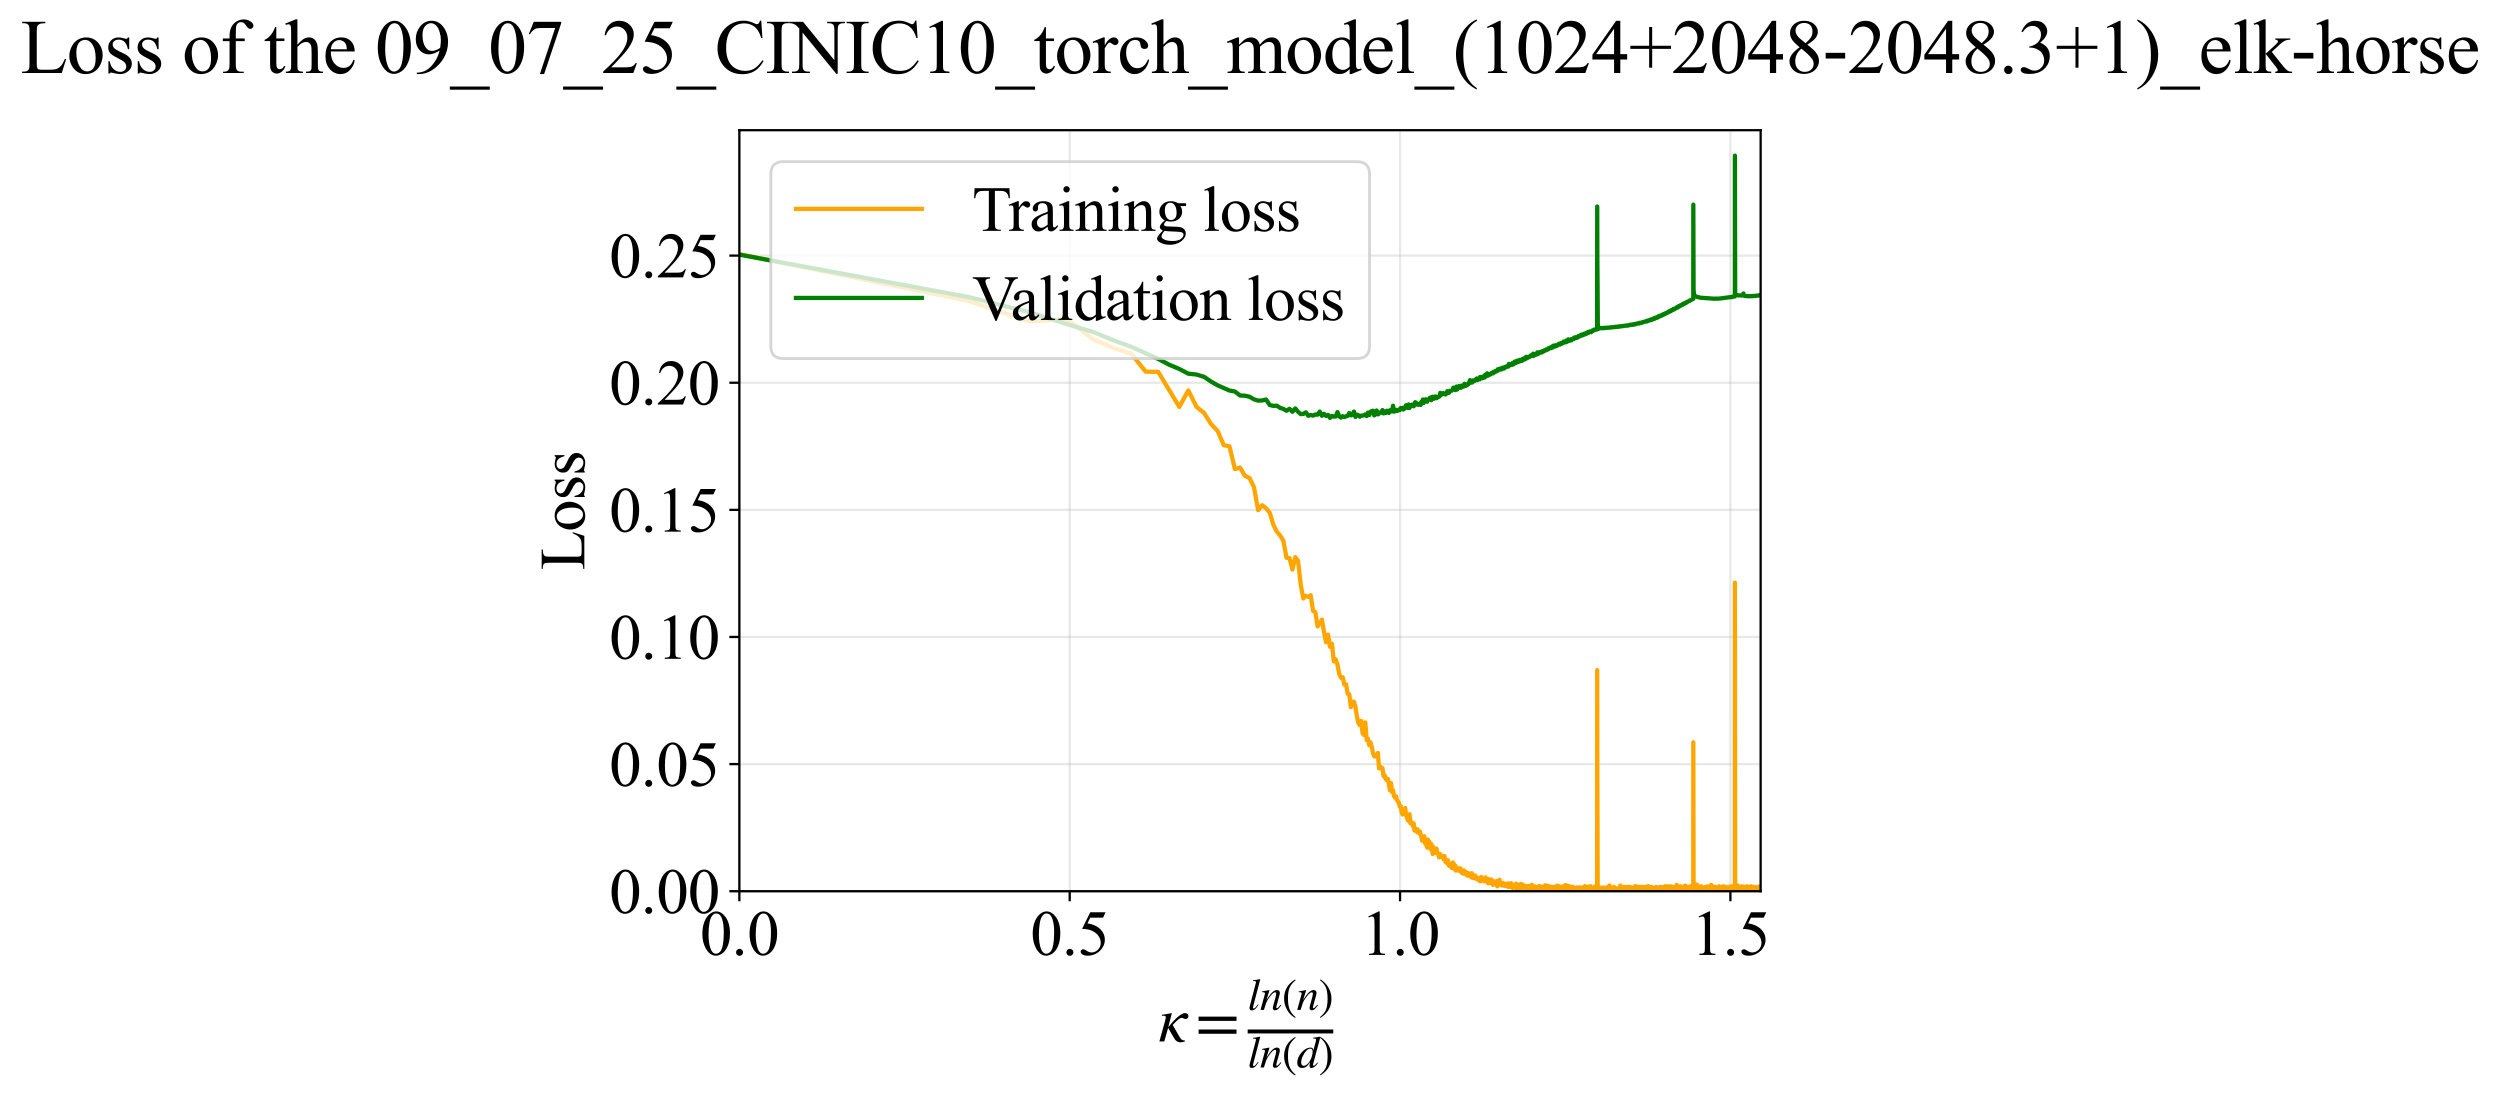 <?xml version="1.0" encoding="utf-8" standalone="no"?>
<!DOCTYPE svg PUBLIC "-//W3C//DTD SVG 1.1//EN"
  "http://www.w3.org/Graphics/SVG/1.1/DTD/svg11.dtd">
<svg xmlns:xlink="http://www.w3.org/1999/xlink" width="874.19pt" height="383.266pt" viewBox="0 0 874.19 383.266" xmlns="http://www.w3.org/2000/svg" version="1.1">
 <defs>
  <style type="text/css">*{stroke-linejoin: round; stroke-linecap: butt}</style>
 </defs>
 <g id="figure_1">
  <g id="patch_1">
   <path d="M -0 383.266 
L 874.19 383.266 
L 874.19 0 
L -0 0 
z
" style="fill: #ffffff"/>
  </g>
  <g id="axes_1">
   <g id="patch_2">
    <path d="M 258.535 311.644 
L 615.655 311.644 
L 615.655 45.532 
L 258.535 45.532 
z
" style="fill: #ffffff"/>
   </g>
   <g id="matplotlib.axis_1">
    <g id="xtick_1">
     <g id="line2d_1">
      <path d="M 258.535 311.644 
L 258.535 45.532 
" clip-path="url(#p4535a76d32)" style="fill: none; stroke: #b0b0b0; stroke-opacity: 0.3; stroke-width: 0.8; stroke-linecap: square"/>
     </g>
     <g id="line2d_2">
      <defs>
       <path id="m0734cefd01" d="M 0 0 
L 0 3.5 
" style="stroke: #000000; stroke-width: 0.8"/>
      </defs>
      <g>
       <use xlink:href="#m0734cefd01" x="258.535" y="311.644" style="stroke: #000000; stroke-width: 0.8"/>
      </g>
     </g>
     <g id="text_1">
      <!-- 0.0 -->
      <g transform="translate(244.785 333.92) scale(0.22 -0.22)">
       <defs>
        <path id="TimesNewRomanPSMT-30" d="M 231 2094 
Q 231 2819 450 3342 
Q 669 3866 1031 4122 
Q 1313 4325 1613 4325 
Q 2100 4325 2488 3828 
Q 2972 3213 2972 2159 
Q 2972 1422 2759 906 
Q 2547 391 2217 158 
Q 1888 -75 1581 -75 
Q 975 -75 572 641 
Q 231 1244 231 2094 
z
M 844 2016 
Q 844 1141 1059 588 
Q 1238 122 1591 122 
Q 1759 122 1940 273 
Q 2122 425 2216 781 
Q 2359 1319 2359 2297 
Q 2359 3022 2209 3506 
Q 2097 3866 1919 4016 
Q 1791 4119 1609 4119 
Q 1397 4119 1231 3928 
Q 1006 3669 925 3112 
Q 844 2556 844 2016 
z
" transform="scale(0.016)"/>
        <path id="TimesNewRomanPSMT-2e" d="M 800 606 
Q 947 606 1047 504 
Q 1147 403 1147 259 
Q 1147 116 1045 14 
Q 944 -88 800 -88 
Q 656 -88 554 14 
Q 453 116 453 259 
Q 453 406 554 506 
Q 656 606 800 606 
z
" transform="scale(0.016)"/>
       </defs>
       <use xlink:href="#TimesNewRomanPSMT-30"/>
       <use xlink:href="#TimesNewRomanPSMT-2e" transform="translate(50 0)"/>
       <use xlink:href="#TimesNewRomanPSMT-30" transform="translate(75 0)"/>
      </g>
     </g>
    </g>
    <g id="xtick_2">
     <g id="line2d_3">
      <path d="M 374.051 311.644 
L 374.051 45.532 
" clip-path="url(#p4535a76d32)" style="fill: none; stroke: #b0b0b0; stroke-opacity: 0.3; stroke-width: 0.8; stroke-linecap: square"/>
     </g>
     <g id="line2d_4">
      <g>
       <use xlink:href="#m0734cefd01" x="374.051" y="311.644" style="stroke: #000000; stroke-width: 0.8"/>
      </g>
     </g>
     <g id="text_2">
      <!-- 0.5 -->
      <g transform="translate(360.301 333.92) scale(0.22 -0.22)">
       <defs>
        <path id="TimesNewRomanPSMT-35" d="M 2778 4238 
L 2534 3706 
L 1259 3706 
L 981 3138 
Q 1809 3016 2294 2522 
Q 2709 2097 2709 1522 
Q 2709 1188 2573 903 
Q 2438 619 2231 419 
Q 2025 219 1772 97 
Q 1413 -75 1034 -75 
Q 653 -75 479 54 
Q 306 184 306 341 
Q 306 428 378 495 
Q 450 563 559 563 
Q 641 563 702 538 
Q 763 513 909 409 
Q 1144 247 1384 247 
Q 1750 247 2026 523 
Q 2303 800 2303 1197 
Q 2303 1581 2056 1914 
Q 1809 2247 1375 2428 
Q 1034 2569 447 2591 
L 1259 4238 
L 2778 4238 
z
" transform="scale(0.016)"/>
       </defs>
       <use xlink:href="#TimesNewRomanPSMT-30"/>
       <use xlink:href="#TimesNewRomanPSMT-2e" transform="translate(50 0)"/>
       <use xlink:href="#TimesNewRomanPSMT-35" transform="translate(75 0)"/>
      </g>
     </g>
    </g>
    <g id="xtick_3">
     <g id="line2d_5">
      <path d="M 489.567 311.644 
L 489.567 45.532 
" clip-path="url(#p4535a76d32)" style="fill: none; stroke: #b0b0b0; stroke-opacity: 0.3; stroke-width: 0.8; stroke-linecap: square"/>
     </g>
     <g id="line2d_6">
      <g>
       <use xlink:href="#m0734cefd01" x="489.567" y="311.644" style="stroke: #000000; stroke-width: 0.8"/>
      </g>
     </g>
     <g id="text_3">
      <!-- 1.0 -->
      <g transform="translate(475.817 333.92) scale(0.22 -0.22)">
       <defs>
        <path id="TimesNewRomanPSMT-31" d="M 750 3822 
L 1781 4325 
L 1884 4325 
L 1884 747 
Q 1884 391 1914 303 
Q 1944 216 2037 169 
Q 2131 122 2419 116 
L 2419 0 
L 825 0 
L 825 116 
Q 1125 122 1212 167 
Q 1300 213 1334 289 
Q 1369 366 1369 747 
L 1369 3034 
Q 1369 3497 1338 3628 
Q 1316 3728 1258 3775 
Q 1200 3822 1119 3822 
Q 1003 3822 797 3725 
L 750 3822 
z
" transform="scale(0.016)"/>
       </defs>
       <use xlink:href="#TimesNewRomanPSMT-31"/>
       <use xlink:href="#TimesNewRomanPSMT-2e" transform="translate(50 0)"/>
       <use xlink:href="#TimesNewRomanPSMT-30" transform="translate(75 0)"/>
      </g>
     </g>
    </g>
    <g id="xtick_4">
     <g id="line2d_7">
      <path d="M 605.082 311.644 
L 605.082 45.532 
" clip-path="url(#p4535a76d32)" style="fill: none; stroke: #b0b0b0; stroke-opacity: 0.3; stroke-width: 0.8; stroke-linecap: square"/>
     </g>
     <g id="line2d_8">
      <g>
       <use xlink:href="#m0734cefd01" x="605.082" y="311.644" style="stroke: #000000; stroke-width: 0.8"/>
      </g>
     </g>
     <g id="text_4">
      <!-- 1.5 -->
      <g transform="translate(591.332 333.92) scale(0.22 -0.22)">
       <use xlink:href="#TimesNewRomanPSMT-31"/>
       <use xlink:href="#TimesNewRomanPSMT-2e" transform="translate(50 0)"/>
       <use xlink:href="#TimesNewRomanPSMT-35" transform="translate(75 0)"/>
      </g>
     </g>
    </g>
    <g id="text_5">
     <!-- $\kappa  = \frac{ln(n)}{ln(d)}$ -->
     <g transform="translate(405.085 364.186) scale(0.22 -0.22)">
      <defs>
       <path id="STIXGeneral-Italic-3ba" d="M 979 1440 
L 998 1446 
Q 1850 2541 2464 2790 
Q 2547 2822 2630 2822 
Q 2797 2822 2886 2736 
Q 2976 2650 2976 2522 
Q 2976 2387 2893 2307 
Q 2810 2227 2682 2227 
Q 2605 2227 2502 2288 
Q 2400 2349 2336 2349 
Q 2170 2349 1990 2205 
Q 1811 2061 1414 1645 
L 2042 544 
Q 2202 262 2310 182 
Q 2419 102 2624 102 
L 2624 0 
Q 2374 -83 2182 -83 
Q 1786 -83 1555 326 
L 960 1350 
L 576 0 
L 90 0 
L 640 1978 
Q 730 2317 730 2406 
Q 730 2560 518 2560 
L 339 2560 
L 339 2650 
Q 678 2694 1306 2822 
L 1325 2803 
L 979 1440 
z
" transform="scale(0.016)"/>
       <path id="STIXGeneral-Regular-3d" d="M 4077 2048 
L 307 2048 
L 307 2470 
L 4077 2470 
L 4077 2048 
z
M 4077 768 
L 307 768 
L 307 1190 
L 4077 1190 
L 4077 768 
z
" transform="scale(0.016)"/>
       <path id="STIXGeneral-Italic-6c" d="M 1786 4339 
L 806 595 
Q 755 410 755 320 
Q 755 205 864 205 
Q 1037 205 1293 570 
L 1453 794 
L 1542 730 
Q 1254 275 1046 102 
Q 838 -70 576 -70 
Q 262 -70 262 288 
Q 262 397 288 480 
L 1165 3834 
Q 1184 3898 1184 3955 
Q 1184 4096 870 4096 
L 755 4096 
L 755 4198 
Q 1203 4250 1747 4371 
L 1786 4339 
z
" transform="scale(0.016)"/>
       <path id="STIXGeneral-Italic-6e" d="M 2944 749 
L 3034 666 
Q 2707 218 2534 80 
Q 2362 -58 2138 -58 
Q 2010 -58 1923 28 
Q 1837 115 1837 288 
Q 1837 390 1939 768 
L 2221 1805 
Q 2310 2150 2310 2310 
Q 2310 2496 2157 2496 
Q 1971 2496 1750 2275 
Q 1530 2054 1210 1587 
Q 998 1274 899 1024 
Q 800 774 570 0 
L 90 0 
L 704 2240 
Q 717 2304 717 2349 
Q 717 2445 630 2480 
Q 544 2515 301 2522 
L 301 2624 
Q 550 2675 857 2729 
Q 1165 2784 1338 2822 
L 1363 2810 
L 934 1414 
Q 1408 2170 1753 2496 
Q 2099 2822 2413 2822 
Q 2611 2822 2720 2716 
Q 2829 2611 2829 2432 
Q 2829 2272 2765 2048 
L 2406 749 
Q 2317 429 2317 358 
Q 2317 243 2419 243 
Q 2541 243 2810 582 
Q 2854 634 2944 749 
z
" transform="scale(0.016)"/>
       <path id="STIXGeneral-Regular-28" d="M 1946 -1030 
L 1869 -1133 
Q 1126 -710 716 32 
Q 307 774 307 1613 
Q 307 3386 1888 4326 
L 1946 4224 
Q 1293 3667 1075 3126 
Q 858 2586 858 1632 
Q 858 685 1082 96 
Q 1306 -493 1946 -1030 
z
" transform="scale(0.016)"/>
       <path id="STIXGeneral-Regular-29" d="M 186 4224 
L 262 4326 
Q 992 3891 1408 3148 
Q 1824 2406 1824 1581 
Q 1824 -166 243 -1133 
L 186 -1030 
Q 845 -486 1059 54 
Q 1274 595 1274 1562 
Q 1274 2534 1059 3120 
Q 845 3706 186 4224 
z
" transform="scale(0.016)"/>
       <path id="STIXGeneral-Italic-64" d="M 3334 4371 
L 3373 4333 
L 3123 3360 
L 2739 1958 
Q 2323 429 2323 384 
Q 2323 256 2438 256 
Q 2522 256 2614 336 
Q 2707 416 2963 710 
L 3040 646 
Q 2547 -83 2099 -83 
Q 1978 -83 1907 -6 
Q 1837 70 1837 205 
Q 1837 397 1920 774 
Q 1645 307 1379 118 
Q 1114 -70 781 -70 
Q 461 -70 278 125 
Q 96 320 96 678 
Q 96 1440 713 2131 
Q 1331 2822 1965 2822 
Q 2163 2822 2256 2732 
Q 2349 2643 2381 2451 
L 2387 2451 
L 2675 3494 
Q 2765 3808 2765 3949 
Q 2765 4051 2694 4076 
Q 2624 4102 2355 4115 
L 2355 4224 
Q 2848 4269 3334 4371 
z
M 2278 2310 
Q 2278 2477 2185 2576 
Q 2093 2675 1978 2675 
Q 1677 2675 1395 2381 
Q 1075 2042 864 1571 
Q 653 1101 653 704 
Q 653 486 752 361 
Q 851 237 1024 237 
Q 1312 237 1606 550 
Q 1901 864 2089 1350 
Q 2278 1837 2278 2310 
z
" transform="scale(0.016)"/>
      </defs>
      <use xlink:href="#STIXGeneral-Italic-3ba" transform="translate(0 0.003)"/>
      <use xlink:href="#STIXGeneral-Regular-3d" transform="translate(58.84 0.003)"/>
      <use xlink:href="#STIXGeneral-Italic-6c" transform="translate(141.78 50.192) scale(0.7)"/>
      <use xlink:href="#STIXGeneral-Italic-6e" transform="translate(161.24 50.192) scale(0.7)"/>
      <use xlink:href="#STIXGeneral-Regular-28" transform="translate(196.24 50.192) scale(0.7)"/>
      <use xlink:href="#STIXGeneral-Italic-6e" transform="translate(219.55 50.192) scale(0.7)"/>
      <use xlink:href="#STIXGeneral-Regular-29" transform="translate(254.55 50.192) scale(0.7)"/>
      <use xlink:href="#STIXGeneral-Italic-6c" transform="translate(141.78 -41.258) scale(0.7)"/>
      <use xlink:href="#STIXGeneral-Italic-6e" transform="translate(161.24 -41.258) scale(0.7)"/>
      <use xlink:href="#STIXGeneral-Regular-28" transform="translate(196.24 -41.258) scale(0.7)"/>
      <use xlink:href="#STIXGeneral-Italic-64" transform="translate(219.55 -41.258) scale(0.7)"/>
      <use xlink:href="#STIXGeneral-Regular-29" transform="translate(254.55 -41.258) scale(0.7)"/>
      <path d="M 141.78 12.8 
L 141.78 19.05 
L 277.86 19.05 
L 277.86 12.8 
L 141.78 12.8 
z
"/>
     </g>
    </g>
   </g>
   <g id="matplotlib.axis_2">
    <g id="ytick_1">
     <g id="line2d_9">
      <path d="M 258.535 311.644 
L 615.655 311.644 
" clip-path="url(#p4535a76d32)" style="fill: none; stroke: #b0b0b0; stroke-opacity: 0.3; stroke-width: 0.8; stroke-linecap: square"/>
     </g>
     <g id="line2d_10">
      <defs>
       <path id="mb937a2a125" d="M 0 0 
L -3.5 0 
" style="stroke: #000000; stroke-width: 0.8"/>
      </defs>
      <g>
       <use xlink:href="#mb937a2a125" x="258.535" y="311.644" style="stroke: #000000; stroke-width: 0.8"/>
      </g>
     </g>
     <g id="text_6">
      <!-- 0.00 -->
      <g transform="translate(213.035 319.282) scale(0.22 -0.22)">
       <use xlink:href="#TimesNewRomanPSMT-30"/>
       <use xlink:href="#TimesNewRomanPSMT-2e" transform="translate(50 0)"/>
       <use xlink:href="#TimesNewRomanPSMT-30" transform="translate(75 0)"/>
       <use xlink:href="#TimesNewRomanPSMT-30" transform="translate(125 0)"/>
      </g>
     </g>
    </g>
    <g id="ytick_2">
     <g id="line2d_11">
      <path d="M 258.535 267.189 
L 615.655 267.189 
" clip-path="url(#p4535a76d32)" style="fill: none; stroke: #b0b0b0; stroke-opacity: 0.3; stroke-width: 0.8; stroke-linecap: square"/>
     </g>
     <g id="line2d_12">
      <g>
       <use xlink:href="#mb937a2a125" x="258.535" y="267.189" style="stroke: #000000; stroke-width: 0.8"/>
      </g>
     </g>
     <g id="text_7">
      <!-- 0.05 -->
      <g transform="translate(213.035 274.828) scale(0.22 -0.22)">
       <use xlink:href="#TimesNewRomanPSMT-30"/>
       <use xlink:href="#TimesNewRomanPSMT-2e" transform="translate(50 0)"/>
       <use xlink:href="#TimesNewRomanPSMT-30" transform="translate(75 0)"/>
       <use xlink:href="#TimesNewRomanPSMT-35" transform="translate(125 0)"/>
      </g>
     </g>
    </g>
    <g id="ytick_3">
     <g id="line2d_13">
      <path d="M 258.535 222.735 
L 615.655 222.735 
" clip-path="url(#p4535a76d32)" style="fill: none; stroke: #b0b0b0; stroke-opacity: 0.3; stroke-width: 0.8; stroke-linecap: square"/>
     </g>
     <g id="line2d_14">
      <g>
       <use xlink:href="#mb937a2a125" x="258.535" y="222.735" style="stroke: #000000; stroke-width: 0.8"/>
      </g>
     </g>
     <g id="text_8">
      <!-- 0.10 -->
      <g transform="translate(213.035 230.373) scale(0.22 -0.22)">
       <use xlink:href="#TimesNewRomanPSMT-30"/>
       <use xlink:href="#TimesNewRomanPSMT-2e" transform="translate(50 0)"/>
       <use xlink:href="#TimesNewRomanPSMT-31" transform="translate(75 0)"/>
       <use xlink:href="#TimesNewRomanPSMT-30" transform="translate(125 0)"/>
      </g>
     </g>
    </g>
    <g id="ytick_4">
     <g id="line2d_15">
      <path d="M 258.535 178.281 
L 615.655 178.281 
" clip-path="url(#p4535a76d32)" style="fill: none; stroke: #b0b0b0; stroke-opacity: 0.3; stroke-width: 0.8; stroke-linecap: square"/>
     </g>
     <g id="line2d_16">
      <g>
       <use xlink:href="#mb937a2a125" x="258.535" y="178.281" style="stroke: #000000; stroke-width: 0.8"/>
      </g>
     </g>
     <g id="text_9">
      <!-- 0.15 -->
      <g transform="translate(213.035 185.919) scale(0.22 -0.22)">
       <use xlink:href="#TimesNewRomanPSMT-30"/>
       <use xlink:href="#TimesNewRomanPSMT-2e" transform="translate(50 0)"/>
       <use xlink:href="#TimesNewRomanPSMT-31" transform="translate(75 0)"/>
       <use xlink:href="#TimesNewRomanPSMT-35" transform="translate(125 0)"/>
      </g>
     </g>
    </g>
    <g id="ytick_5">
     <g id="line2d_17">
      <path d="M 258.535 133.827 
L 615.655 133.827 
" clip-path="url(#p4535a76d32)" style="fill: none; stroke: #b0b0b0; stroke-opacity: 0.3; stroke-width: 0.8; stroke-linecap: square"/>
     </g>
     <g id="line2d_18">
      <g>
       <use xlink:href="#mb937a2a125" x="258.535" y="133.827" style="stroke: #000000; stroke-width: 0.8"/>
      </g>
     </g>
     <g id="text_10">
      <!-- 0.20 -->
      <g transform="translate(213.035 141.465) scale(0.22 -0.22)">
       <defs>
        <path id="TimesNewRomanPSMT-32" d="M 2934 816 
L 2638 0 
L 138 0 
L 138 116 
Q 1241 1122 1691 1759 
Q 2141 2397 2141 2925 
Q 2141 3328 1894 3587 
Q 1647 3847 1303 3847 
Q 991 3847 742 3664 
Q 494 3481 375 3128 
L 259 3128 
Q 338 3706 661 4015 
Q 984 4325 1469 4325 
Q 1984 4325 2329 3994 
Q 2675 3663 2675 3213 
Q 2675 2891 2525 2569 
Q 2294 2063 1775 1497 
Q 997 647 803 472 
L 1909 472 
Q 2247 472 2383 497 
Q 2519 522 2628 598 
Q 2738 675 2819 816 
L 2934 816 
z
" transform="scale(0.016)"/>
       </defs>
       <use xlink:href="#TimesNewRomanPSMT-30"/>
       <use xlink:href="#TimesNewRomanPSMT-2e" transform="translate(50 0)"/>
       <use xlink:href="#TimesNewRomanPSMT-32" transform="translate(75 0)"/>
       <use xlink:href="#TimesNewRomanPSMT-30" transform="translate(125 0)"/>
      </g>
     </g>
    </g>
    <g id="ytick_6">
     <g id="line2d_19">
      <path d="M 258.535 89.373 
L 615.655 89.373 
" clip-path="url(#p4535a76d32)" style="fill: none; stroke: #b0b0b0; stroke-opacity: 0.3; stroke-width: 0.8; stroke-linecap: square"/>
     </g>
     <g id="line2d_20">
      <g>
       <use xlink:href="#mb937a2a125" x="258.535" y="89.373" style="stroke: #000000; stroke-width: 0.8"/>
      </g>
     </g>
     <g id="text_11">
      <!-- 0.25 -->
      <g transform="translate(213.035 97.011) scale(0.22 -0.22)">
       <use xlink:href="#TimesNewRomanPSMT-30"/>
       <use xlink:href="#TimesNewRomanPSMT-2e" transform="translate(50 0)"/>
       <use xlink:href="#TimesNewRomanPSMT-32" transform="translate(75 0)"/>
       <use xlink:href="#TimesNewRomanPSMT-35" transform="translate(125 0)"/>
      </g>
     </g>
    </g>
    <g id="text_12">
     <!-- Loss -->
     <g transform="translate(204.329 199.369) rotate(-90) scale(0.22 -0.22)">
      <defs>
       <path id="TimesNewRomanPSMT-4c" d="M 3669 1172 
L 3772 1150 
L 3409 0 
L 128 0 
L 128 116 
L 288 116 
Q 556 116 672 291 
Q 738 391 738 753 
L 738 3488 
Q 738 3884 650 3984 
Q 528 4122 288 4122 
L 128 4122 
L 128 4238 
L 2047 4238 
L 2047 4122 
Q 1709 4125 1573 4059 
Q 1438 3994 1388 3894 
Q 1338 3794 1338 3416 
L 1338 753 
Q 1338 494 1388 397 
Q 1425 331 1503 300 
Q 1581 269 1991 269 
L 2300 269 
Q 2788 269 2984 341 
Q 3181 413 3343 595 
Q 3506 778 3669 1172 
z
" transform="scale(0.016)"/>
       <path id="TimesNewRomanPSMT-6f" d="M 1600 2947 
Q 2250 2947 2644 2453 
Q 2978 2031 2978 1484 
Q 2978 1100 2793 706 
Q 2609 313 2286 112 
Q 1963 -88 1566 -88 
Q 919 -88 538 428 
Q 216 863 216 1403 
Q 216 1797 411 2186 
Q 606 2575 925 2761 
Q 1244 2947 1600 2947 
z
M 1503 2744 
Q 1338 2744 1170 2645 
Q 1003 2547 900 2300 
Q 797 2053 797 1666 
Q 797 1041 1045 587 
Q 1294 134 1700 134 
Q 2003 134 2200 384 
Q 2397 634 2397 1244 
Q 2397 2006 2069 2444 
Q 1847 2744 1503 2744 
z
" transform="scale(0.016)"/>
       <path id="TimesNewRomanPSMT-73" d="M 2050 2947 
L 2050 1972 
L 1947 1972 
Q 1828 2431 1642 2597 
Q 1456 2763 1169 2763 
Q 950 2763 815 2647 
Q 681 2531 681 2391 
Q 681 2216 781 2091 
Q 878 1963 1175 1819 
L 1631 1597 
Q 2266 1288 2266 781 
Q 2266 391 1970 151 
Q 1675 -88 1309 -88 
Q 1047 -88 709 6 
Q 606 38 541 38 
Q 469 38 428 -44 
L 325 -44 
L 325 978 
L 428 978 
Q 516 541 762 319 
Q 1009 97 1316 97 
Q 1531 97 1667 223 
Q 1803 350 1803 528 
Q 1803 744 1651 891 
Q 1500 1038 1047 1263 
Q 594 1488 453 1669 
Q 313 1847 313 2119 
Q 313 2472 555 2709 
Q 797 2947 1181 2947 
Q 1350 2947 1591 2875 
Q 1750 2828 1803 2828 
Q 1853 2828 1881 2850 
Q 1909 2872 1947 2947 
L 2050 2947 
z
" transform="scale(0.016)"/>
      </defs>
      <use xlink:href="#TimesNewRomanPSMT-4c"/>
      <use xlink:href="#TimesNewRomanPSMT-6f" transform="translate(61.084 0)"/>
      <use xlink:href="#TimesNewRomanPSMT-73" transform="translate(111.084 0)"/>
      <use xlink:href="#TimesNewRomanPSMT-73" transform="translate(150 0)"/>
     </g>
    </g>
   </g>
   <g id="line2d_21">
    <path d="M 258.535 88.857 
L 338.465 105.166 
L 360.018 112.409 
L 372.999 111.547 
L 382.318 118.711 
L 389.593 121.762 
L 395.56 123.666 
L 400.62 129.961 
L 405.012 130.042 
L 412.367 142.29 
L 415.514 136.534 
L 418.389 142.256 
L 421.036 144.412 
L 423.488 148.277 
L 425.772 150.699 
L 427.909 155.653 
L 429.917 156.078 
L 431.812 164.031 
L 433.604 163.491 
L 435.305 166.376 
L 436.923 167.15 
L 438.467 170.28 
L 439.942 178.39 
L 441.354 176.668 
L 442.709 177.696 
L 444.012 179.314 
L 445.265 183.473 
L 446.473 185.901 
L 447.638 187.237 
L 448.764 189.13 
L 449.854 195.033 
L 450.908 195.155 
L 451.931 199.165 
L 452.923 194.825 
L 453.886 196.102 
L 454.823 204.384 
L 455.733 209.271 
L 456.62 208.353 
L 457.484 208.713 
L 458.325 208.15 
L 459.146 213.63 
L 459.947 214.06 
L 460.73 219.035 
L 461.494 218.048 
L 462.242 216.652 
L 462.973 221.015 
L 463.688 224.586 
L 464.388 221.926 
L 465.074 226.168 
L 465.746 225.1 
L 466.405 231.283 
L 467.051 230.514 
L 467.685 232.377 
L 468.306 235.703 
L 468.917 237.017 
L 469.516 236.812 
L 470.105 239.441 
L 470.684 239.295 
L 471.253 242.588 
L 471.812 242.776 
L 472.362 247.272 
L 472.903 245.386 
L 473.436 245.378 
L 473.96 247.145 
L 474.476 250.569 
L 474.984 252.733 
L 475.484 253.592 
L 475.977 252.076 
L 476.463 256.395 
L 476.942 257.001 
L 477.414 252.61 
L 477.88 258.755 
L 478.339 258.267 
L 478.792 260.593 
L 479.238 259.568 
L 479.679 261.209 
L 480.114 263.429 
L 480.544 264.474 
L 480.968 264.137 
L 481.387 264.676 
L 481.8 263.282 
L 482.209 268.684 
L 482.612 268.001 
L 483.011 268.534 
L 483.405 268.599 
L 483.794 271.418 
L 484.179 271.032 
L 484.56 272.461 
L 484.936 272.773 
L 485.308 272.361 
L 486.04 276.335 
L 486.4 273.82 
L 486.756 276.935 
L 487.108 276.327 
L 487.457 278.395 
L 487.802 278.895 
L 488.143 278.463 
L 488.481 279.708 
L 489.147 280.78 
L 489.475 282.052 
L 489.8 281.914 
L 490.122 284.069 
L 490.441 284.796 
L 490.756 283.047 
L 491.069 282.995 
L 491.379 282.555 
L 491.686 285.098 
L 492.291 286.792 
L 492.59 287.087 
L 492.886 284.712 
L 493.179 287.887 
L 493.758 287.601 
L 494.044 288.881 
L 494.328 287.939 
L 494.609 290.42 
L 495.164 289.839 
L 495.438 290.851 
L 495.71 290.02 
L 495.979 291.266 
L 496.247 290.887 
L 496.512 290.803 
L 497.037 292.746 
L 497.296 293.995 
L 497.553 292.936 
L 497.808 293.759 
L 498.062 292.415 
L 498.313 294.858 
L 498.562 294.926 
L 499.056 296.393 
L 499.3 293.539 
L 499.542 295.014 
L 499.783 294.274 
L 500.021 296.464 
L 500.258 296.964 
L 500.494 295.148 
L 500.728 296.032 
L 500.96 298.614 
L 501.19 296.161 
L 501.419 296.568 
L 501.646 297.306 
L 501.872 297.15 
L 502.097 298.27 
L 502.319 296.771 
L 502.541 298.171 
L 502.979 298.571 
L 503.196 299.788 
L 503.412 298.518 
L 503.839 299.525 
L 504.05 299.141 
L 504.26 299.817 
L 504.677 299.756 
L 504.883 300.532 
L 505.088 299.318 
L 505.494 301.429 
L 505.895 300.866 
L 506.094 302 
L 506.292 300.805 
L 506.684 302.743 
L 507.071 302.186 
L 507.263 302.357 
L 507.454 303.256 
L 507.644 303.532 
L 507.833 301.862 
L 508.02 301.572 
L 508.393 302.135 
L 508.577 302.586 
L 508.761 304.123 
L 508.943 302.747 
L 509.125 304.418 
L 509.305 303.577 
L 509.485 304.102 
L 509.664 304.249 
L 510.018 303.62 
L 510.194 304.5 
L 510.369 304.292 
L 510.543 304.399 
L 510.716 303.649 
L 510.888 304.909 
L 511.059 304.674 
L 511.399 305.45 
L 511.568 304.803 
L 511.736 304.662 
L 511.903 304.351 
L 512.069 305.539 
L 512.234 305.073 
L 512.399 304.962 
L 512.562 305.322 
L 512.725 304.974 
L 513.049 306.189 
L 513.209 305.502 
L 513.369 306.182 
L 513.528 305.35 
L 513.686 306.075 
L 513.844 305.57 
L 514.001 305.951 
L 514.157 305.758 
L 514.312 306.633 
L 514.62 305.338 
L 514.774 306.934 
L 514.926 305.916 
L 515.078 306.095 
L 515.229 307.012 
L 515.379 306.344 
L 515.529 306.823 
L 515.678 306.114 
L 515.826 306.207 
L 516.121 307.279 
L 516.268 306.745 
L 516.414 307.415 
L 516.559 306.853 
L 516.703 307.107 
L 516.99 307.215 
L 517.133 307.847 
L 517.275 307.923 
L 517.417 307.83 
L 517.558 307.019 
L 517.698 308.181 
L 517.977 306.65 
L 518.115 307.848 
L 518.391 307.203 
L 518.527 307.862 
L 518.664 307.428 
L 518.799 307.709 
L 518.935 307.679 
L 519.069 308.218 
L 519.337 307.874 
L 519.47 306.811 
L 519.866 308.168 
L 519.997 307.357 
L 520.257 308.52 
L 520.386 308.887 
L 520.515 307.38 
L 520.643 307.984 
L 520.771 307.759 
L 520.899 307.961 
L 521.026 308.756 
L 521.152 307.876 
L 521.404 308.172 
L 521.529 307.537 
L 521.653 308.491 
L 521.777 308.065 
L 521.901 308.517 
L 522.024 309.406 
L 522.269 308.158 
L 522.512 309.241 
L 522.633 308.525 
L 522.754 309.181 
L 522.874 308.375 
L 522.993 308.651 
L 523.113 308.415 
L 523.231 308.437 
L 523.35 308.056 
L 523.585 309.934 
L 523.702 308.429 
L 523.935 309.047 
L 524.051 307.911 
L 524.167 309.335 
L 524.397 307.673 
L 524.511 309.339 
L 524.738 309.246 
L 524.851 308.774 
L 524.964 309.093 
L 525.077 309.053 
L 525.189 309.653 
L 525.3 309.083 
L 525.411 309.448 
L 525.522 308.77 
L 525.633 309.099 
L 525.853 308.936 
L 526.071 309.748 
L 526.18 309.272 
L 526.504 309.78 
L 526.611 309.058 
L 526.718 309.406 
L 526.825 308.991 
L 527.037 309.418 
L 527.143 309.105 
L 527.248 310.07 
L 527.353 308.95 
L 527.562 310.161 
L 527.666 309.216 
L 527.873 309.771 
L 528.078 309.479 
L 528.181 310.131 
L 528.283 310.029 
L 528.385 308.829 
L 528.587 310.254 
L 528.789 309.351 
L 528.889 310.501 
L 529.088 309.858 
L 529.188 309.904 
L 529.287 309.665 
L 529.484 309.865 
L 529.582 309.958 
L 529.68 309.721 
L 529.777 310.217 
L 530.068 308.989 
L 530.165 310.734 
L 530.261 309.959 
L 530.357 310.209 
L 530.643 309.277 
L 530.738 310.63 
L 530.832 309.577 
L 530.926 309.772 
L 531.02 310.541 
L 531.114 309.362 
L 531.208 310.055 
L 531.301 309.37 
L 531.394 310.597 
L 531.579 310.062 
L 531.671 310.613 
L 531.855 309.096 
L 531.946 310.6 
L 532.037 310.155 
L 532.309 310.456 
L 532.399 310.159 
L 532.489 309.357 
L 532.579 309.893 
L 532.758 309.645 
L 532.847 310.454 
L 533.024 309.962 
L 533.2 310.445 
L 533.376 310.483 
L 533.463 309.751 
L 533.55 310.204 
L 533.637 310.009 
L 533.81 310.499 
L 533.982 310.765 
L 534.154 310.255 
L 534.324 310.275 
L 534.409 310.774 
L 534.494 309.81 
L 534.578 310.76 
L 534.662 309.805 
L 534.746 310.094 
L 534.914 310.824 
L 534.997 309.834 
L 535.081 310.103 
L 535.164 309.858 
L 535.246 310.352 
L 535.411 309.857 
L 535.493 310.864 
L 535.657 309.386 
L 535.739 310.633 
L 535.82 309.883 
L 535.901 310.144 
L 536.063 310.886 
L 536.144 310.622 
L 536.224 310.897 
L 536.304 310.164 
L 536.384 310.421 
L 536.464 310.157 
L 536.544 310.429 
L 536.623 309.937 
L 536.702 310.899 
L 536.781 310.693 
L 536.86 310.424 
L 536.939 311.162 
L 537.018 310.399 
L 537.096 310.462 
L 537.252 310.714 
L 537.33 310.211 
L 537.407 310.908 
L 537.485 310.682 
L 537.562 310.454 
L 537.639 310.672 
L 537.716 310.212 
L 537.793 310.46 
L 537.869 310.02 
L 537.945 310.731 
L 538.022 310.485 
L 538.173 310.487 
L 538.249 309.772 
L 538.324 310.743 
L 538.4 310.246 
L 538.475 311.019 
L 538.55 311.001 
L 538.625 310.505 
L 538.699 310.521 
L 538.774 310.278 
L 538.848 311.013 
L 538.922 310.521 
L 539.07 311.273 
L 539.144 310.295 
L 539.217 310.775 
L 539.29 310.041 
L 539.437 310.827 
L 539.509 310.559 
L 539.582 311.048 
L 539.655 311.036 
L 539.871 310.304 
L 539.943 310.819 
L 540.015 310.791 
L 540.086 310.078 
L 540.158 311.073 
L 540.3 309.586 
L 540.442 310.843 
L 540.513 310.575 
L 540.583 310.147 
L 540.724 310.832 
L 540.864 310.593 
L 540.934 309.664 
L 541.003 311.331 
L 541.073 310.707 
L 541.211 310.478 
L 541.418 311.088 
L 541.487 310.111 
L 541.555 310.86 
L 541.624 310.853 
L 541.76 309.879 
L 541.896 310.879 
L 541.963 310.388 
L 542.031 310.873 
L 542.098 310.152 
L 542.233 310.873 
L 542.3 310.138 
L 542.367 311.146 
L 542.5 310.144 
L 542.633 311.144 
L 542.699 310.908 
L 542.765 311.145 
L 542.831 310.648 
L 542.897 311.38 
L 542.962 310.134 
L 543.028 310.624 
L 543.093 310.154 
L 543.158 310.421 
L 543.224 310.906 
L 543.353 310.16 
L 543.483 310.658 
L 543.547 310.423 
L 543.612 310.92 
L 543.676 310.672 
L 543.74 310.434 
L 543.804 311.18 
L 543.868 310.928 
L 543.932 310.429 
L 543.996 310.686 
L 544.059 310.668 
L 544.123 309.944 
L 544.312 311.16 
L 544.375 309.705 
L 544.438 310.698 
L 544.501 310.936 
L 544.563 309.715 
L 544.688 311.195 
L 544.75 310.215 
L 544.812 310.709 
L 544.998 310.706 
L 545.06 310.957 
L 545.121 310.452 
L 545.183 310.714 
L 545.244 310.956 
L 545.305 309.976 
L 545.427 310.965 
L 545.488 310.478 
L 545.549 311.217 
L 545.609 310.944 
L 545.67 310.477 
L 545.73 310.723 
L 545.791 310.97 
L 545.851 310.723 
L 545.911 310.968 
L 546.031 310.474 
L 546.15 310.978 
L 546.21 310.972 
L 546.269 311.231 
L 546.447 309.995 
L 546.506 311.238 
L 546.565 310.245 
L 546.683 310.75 
L 546.741 310.495 
L 546.8 311.482 
L 546.916 310.491 
L 546.975 310.995 
L 547.033 309.76 
L 547.091 310.746 
L 547.149 310.506 
L 547.206 310.758 
L 547.264 309.524 
L 547.379 311.005 
L 547.437 310.265 
L 547.494 310.757 
L 547.551 311.258 
L 547.665 309.534 
L 547.722 311.01 
L 547.779 311.005 
L 547.836 311.002 
L 547.892 310.26 
L 547.949 310.514 
L 548.005 310.271 
L 548.118 311.017 
L 548.174 311.009 
L 548.23 311.009 
L 548.286 311.492 
L 548.398 310.269 
L 548.509 311.262 
L 548.565 309.774 
L 548.62 310.532 
L 548.73 311.011 
L 548.786 310.528 
L 548.841 311.265 
L 548.896 310.534 
L 548.95 310.534 
L 549.06 310.79 
L 549.114 310.288 
L 549.169 311.029 
L 549.223 310.536 
L 549.386 311.031 
L 549.44 310.292 
L 549.494 310.788 
L 549.548 310.537 
L 549.602 310.787 
L 549.655 310.793 
L 549.709 311.037 
L 549.816 310.05 
L 549.976 311.287 
L 550.029 310.551 
L 550.082 310.795 
L 550.135 310.795 
L 550.293 311.292 
L 550.346 310.309 
L 550.398 310.8 
L 550.556 311.542 
L 550.712 310.804 
L 550.764 310.801 
L 550.919 311.057 
L 551.022 311.055 
L 551.074 310.558 
L 551.125 311.057 
L 551.176 311.305 
L 551.228 310.804 
L 551.279 311.303 
L 551.432 310.324 
L 551.483 311.304 
L 551.533 310.565 
L 551.584 310.568 
L 551.635 311.555 
L 551.685 311.056 
L 551.736 310.322 
L 551.786 310.821 
L 551.836 310.814 
L 551.887 310.324 
L 551.937 311.311 
L 551.987 310.814 
L 552.186 311.316 
L 552.335 310.328 
L 552.484 311.318 
L 552.533 310.328 
L 552.582 311.074 
L 552.631 311.071 
L 552.68 310.334 
L 552.729 311.074 
L 552.876 310.336 
L 552.924 310.336 
L 552.973 310.584 
L 553.021 311.567 
L 553.07 310.829 
L 553.118 311.074 
L 553.167 310.335 
L 553.215 311.075 
L 553.311 310.584 
L 553.359 310.831 
L 553.455 310.832 
L 553.646 311.329 
L 553.741 310.342 
L 553.789 311.328 
L 553.836 310.836 
L 553.883 310.589 
L 553.931 311.081 
L 553.978 310.592 
L 554.025 310.342 
L 554.072 311.086 
L 554.119 310.103 
L 554.166 310.837 
L 554.213 309.852 
L 554.259 310.839 
L 554.306 310.348 
L 554.399 311.089 
L 554.539 310.349 
L 554.585 311.338 
L 554.631 310.597 
L 554.724 311.092 
L 554.77 310.843 
L 554.816 310.599 
L 554.862 311.092 
L 554.907 310.104 
L 554.953 311.342 
L 554.999 311.343 
L 555.09 310.847 
L 555.136 311.338 
L 555.181 310.849 
L 555.272 311.093 
L 555.318 310.107 
L 555.363 310.846 
L 555.498 311.345 
L 555.633 310.848 
L 555.678 311.345 
L 555.723 310.354 
L 555.767 311.1 
L 555.856 310.852 
L 555.901 311.102 
L 555.945 310.853 
L 555.99 310.608 
L 556.034 310.855 
L 556.079 311.102 
L 556.123 309.867 
L 556.167 310.607 
L 556.299 311.348 
L 556.343 310.362 
L 556.431 310.611 
L 556.474 311.349 
L 556.562 311.104 
L 556.605 311.351 
L 556.649 310.611 
L 556.736 310.86 
L 556.779 311.105 
L 556.823 310.857 
L 556.866 310.611 
L 556.952 311.353 
L 556.995 310.366 
L 557.038 311.601 
L 557.21 310.366 
L 557.338 311.355 
L 557.423 311.357 
L 557.508 310.616 
L 557.55 311.357 
L 557.593 310.123 
L 557.677 310.864 
L 557.719 311.36 
L 557.761 310.863 
L 557.803 310.618 
L 557.845 311.604 
L 557.929 311.112 
L 557.971 310.619 
L 558.013 311.112 
L 558.055 311.111 
L 558.096 310.62 
L 558.138 311.36 
L 558.18 310.866 
L 558.221 311.114 
L 558.263 310.864 
L 558.304 310.375 
L 558.345 310.868 
L 558.387 310.868 
L 558.428 310.62 
L 558.469 311.079 
L 558.51 234.311 
L 558.551 271.515 
L 558.674 310.054 
L 558.715 311.28 
L 558.797 311.243 
L 558.838 310.765 
L 558.879 311.271 
L 558.919 311.286 
L 559 310.312 
L 559.041 310.809 
L 559.081 311.551 
L 559.122 310.818 
L 559.162 310.327 
L 559.203 310.818 
L 559.243 310.818 
L 559.283 311.567 
L 559.323 310.583 
L 559.363 310.33 
L 559.443 311.567 
L 559.483 310.583 
L 559.523 310.582 
L 559.722 311.575 
L 559.841 310.593 
L 559.881 310.837 
L 559.96 311.09 
L 560.078 310.594 
L 560.156 311.09 
L 560.195 310.842 
L 560.234 310.349 
L 560.273 311.093 
L 560.312 311.091 
L 560.351 310.846 
L 560.39 311.092 
L 560.429 311.094 
L 560.468 310.356 
L 560.545 310.598 
L 560.7 311.591 
L 560.892 310.358 
L 561.045 311.346 
L 561.121 310.852 
L 561.159 311.1 
L 561.197 311.101 
L 561.273 310.605 
L 561.386 311.348 
L 561.499 310.857 
L 561.574 311.353 
L 561.612 311.104 
L 561.687 310.859 
L 561.724 311.598 
L 561.799 310.856 
L 561.836 310.859 
L 561.873 311.601 
L 561.91 311.106 
L 562.022 310.365 
L 562.133 311.107 
L 562.169 310.12 
L 562.243 310.612 
L 562.28 311.602 
L 562.317 310.862 
L 562.353 310.12 
L 562.39 311.601 
L 562.427 310.859 
L 562.536 311.355 
L 562.645 310.615 
L 562.682 310.861 
L 562.79 311.604 
L 562.827 309.627 
L 562.899 310.615 
L 562.935 311.604 
L 562.971 310.366 
L 563.007 311.359 
L 563.15 310.619 
L 563.186 310.618 
L 563.257 310.37 
L 563.329 311.358 
L 563.506 310.617 
L 563.542 311.605 
L 563.612 311.358 
L 563.683 310.618 
L 563.718 311.115 
L 563.788 311.114 
L 563.824 310.864 
L 563.894 311.114 
L 563.964 311.606 
L 563.999 311.114 
L 564.068 310.372 
L 564.103 311.36 
L 564.173 311.114 
L 564.207 310.867 
L 564.277 311.116 
L 564.311 311.609 
L 564.346 310.126 
L 564.415 311.363 
L 564.518 310.621 
L 564.552 310.87 
L 564.621 310.376 
L 564.655 311.361 
L 564.758 310.623 
L 564.792 310.87 
L 564.928 311.611 
L 565.063 310.87 
L 565.097 311.612 
L 565.164 310.869 
L 565.198 310.623 
L 565.299 311.611 
L 565.332 311.364 
L 565.366 311.365 
L 565.466 310.873 
L 565.6 311.364 
L 565.766 310.625 
L 565.898 311.614 
L 566.029 310.625 
L 566.16 311.365 
L 566.291 310.379 
L 566.421 311.368 
L 566.453 310.628 
L 566.486 311.613 
L 566.518 311.614 
L 566.583 309.639 
L 566.615 310.874 
L 566.647 311.614 
L 566.712 311.121 
L 566.808 311.366 
L 566.84 310.132 
L 566.968 311.368 
L 567.064 310.38 
L 567.096 310.876 
L 567.127 311.369 
L 567.191 311.122 
L 567.254 310.628 
L 567.381 311.616 
L 567.538 310.134 
L 567.726 311.371 
L 567.819 310.134 
L 567.912 310.63 
L 568.067 311.369 
L 568.19 310.877 
L 568.252 310.63 
L 568.313 311.371 
L 568.375 311.371 
L 568.436 310.135 
L 568.466 311.619 
L 568.558 311.124 
L 568.618 311.124 
L 568.709 310.384 
L 568.74 310.631 
L 568.77 310.877 
L 568.8 310.631 
L 568.861 311.371 
L 568.891 310.137 
L 569.011 311.619 
L 569.041 311.124 
L 569.131 310.385 
L 569.101 311.373 
L 569.161 310.63 
L 569.191 311.372 
L 569.28 311.124 
L 569.34 311.125 
L 569.429 311.619 
L 569.458 310.137 
L 569.547 311.373 
L 569.606 311.126 
L 569.636 311.125 
L 569.665 311.622 
L 569.695 310.879 
L 569.724 310.632 
L 569.753 311.372 
L 569.783 310.385 
L 569.841 311.127 
L 569.958 311.125 
L 569.987 310.138 
L 570.046 311.126 
L 570.075 311.621 
L 570.162 311.374 
L 570.191 311.373 
L 570.22 310.634 
L 570.249 311.621 
L 570.307 311.127 
L 570.336 311.126 
L 570.364 311.374 
L 570.393 311.128 
L 570.451 311.375 
L 570.48 310.633 
L 570.594 311.128 
L 570.623 310.634 
L 570.68 311.374 
L 570.766 310.386 
L 570.794 311.127 
L 570.823 311.621 
L 570.879 311.129 
L 570.908 310.634 
L 570.964 310.881 
L 571.049 311.376 
L 571.077 310.389 
L 571.134 311.375 
L 571.162 311.623 
L 571.19 311.129 
L 571.302 310.387 
L 571.442 311.623 
L 571.693 309.895 
L 571.831 311.13 
L 571.886 311.13 
L 571.914 311.376 
L 571.941 310.883 
L 572.023 311.129 
L 572.051 310.389 
L 572.078 311.624 
L 572.133 310.635 
L 572.16 309.895 
L 572.188 311.625 
L 572.215 311.131 
L 572.269 311.131 
L 572.324 311.377 
L 572.405 310.143 
L 572.459 311.624 
L 572.595 311.132 
L 572.648 310.637 
L 572.702 310.884 
L 572.729 311.377 
L 572.783 310.39 
L 572.81 311.13 
L 572.863 310.884 
L 572.89 311.378 
L 572.917 311.133 
L 572.943 311.131 
L 573.023 311.625 
L 573.05 310.144 
L 573.076 311.378 
L 573.156 311.131 
L 573.183 311.132 
L 573.209 310.638 
L 573.288 310.885 
L 573.315 310.885 
L 573.367 310.638 
L 573.394 311.132 
L 573.42 311.626 
L 573.446 310.885 
L 573.473 310.886 
L 573.551 310.638 
L 573.578 310.885 
L 573.63 310.144 
L 573.708 311.627 
L 573.786 310.638 
L 573.838 310.887 
L 573.864 311.38 
L 573.916 310.639 
L 573.942 310.638 
L 573.968 311.38 
L 573.994 310.145 
L 574.046 311.133 
L 574.071 311.134 
L 574.097 310.64 
L 574.123 311.626 
L 574.149 311.381 
L 574.174 311.381 
L 574.303 310.393 
L 574.328 311.628 
L 574.405 310.64 
L 574.507 311.381 
L 574.532 311.134 
L 574.634 311.134 
L 574.71 310.147 
L 574.735 310.887 
L 574.761 310.888 
L 574.862 311.381 
L 575.012 310.641 
L 575.113 311.135 
L 575.138 310.147 
L 575.163 311.382 
L 575.212 311.382 
L 575.262 311.382 
L 575.312 311.629 
L 575.386 310.642 
L 575.411 310.641 
L 575.436 311.382 
L 575.485 310.148 
L 575.535 311.136 
L 575.56 311.382 
L 575.584 310.643 
L 575.609 310.149 
L 575.634 311.383 
L 575.658 311.383 
L 575.805 310.889 
L 575.83 310.89 
L 575.854 311.382 
L 575.903 310.643 
L 575.952 311.137 
L 575.976 311.136 
L 576.025 311.63 
L 576.074 310.89 
L 576.122 310.643 
L 576.146 311.384 
L 576.195 309.902 
L 576.267 310.89 
L 576.388 311.384 
L 576.412 311.384 
L 576.436 309.902 
L 576.508 311.631 
L 576.532 311.631 
L 576.58 310.891 
L 576.628 311.384 
L 576.652 311.384 
L 576.723 310.397 
L 576.771 310.89 
L 576.795 310.891 
L 576.818 310.15 
L 576.89 311.385 
L 576.913 310.644 
L 576.937 310.644 
L 577.055 311.386 
L 577.126 310.892 
L 577.149 311.632 
L 577.243 311.386 
L 577.267 311.385 
L 577.36 310.892 
L 577.407 311.633 
L 577.454 311.139 
L 577.593 310.151 
L 577.64 311.633 
L 577.709 311.139 
L 577.755 310.892 
L 577.801 311.139 
L 577.917 311.634 
L 578.054 310.893 
L 578.077 310.893 
L 578.146 311.14 
L 578.168 310.893 
L 578.237 310.646 
L 578.26 311.634 
L 578.35 310.893 
L 578.373 310.893 
L 578.418 310.399 
L 578.486 311.635 
L 578.622 310.647 
L 578.711 311.388 
L 578.734 311.141 
L 578.801 311.388 
L 578.868 310.647 
L 578.957 311.141 
L 578.98 310.894 
L 579.069 311.635 
L 579.135 310.154 
L 579.179 310.401 
L 579.29 311.635 
L 579.334 310.648 
L 579.4 311.142 
L 579.466 310.648 
L 579.444 311.636 
L 579.488 310.895 
L 579.51 311.389 
L 579.575 311.142 
L 579.597 310.401 
L 579.619 311.389 
L 579.685 310.895 
L 579.837 311.636 
L 579.945 310.895 
L 579.988 310.402 
L 580.053 311.637 
L 580.096 310.649 
L 580.225 310.896 
L 580.289 310.896 
L 580.311 310.402 
L 580.332 311.143 
L 580.396 310.649 
L 580.439 311.637 
L 580.46 310.155 
L 580.524 310.896 
L 580.545 310.896 
L 580.588 311.39 
L 580.651 310.402 
L 580.694 310.155 
L 580.778 311.391 
L 580.841 310.156 
L 580.862 311.637 
L 580.925 310.897 
L 580.967 310.65 
L 581.051 311.391 
L 581.177 310.403 
L 581.197 311.144 
L 581.281 310.897 
L 581.364 310.156 
L 581.322 311.144 
L 581.384 310.897 
L 581.446 311.144 
L 581.467 310.897 
L 581.55 311.144 
L 581.57 310.403 
L 581.632 311.638 
L 581.694 311.144 
L 581.735 311.639 
L 581.755 310.651 
L 581.796 311.392 
L 581.898 310.651 
L 581.919 310.898 
L 581.98 311.639 
L 582 311.145 
L 582.02 310.157 
L 582.081 311.639 
L 582.102 311.145 
L 582.122 311.392 
L 582.162 310.898 
L 582.203 311.145 
L 582.223 310.651 
L 582.263 311.392 
L 582.304 311.145 
L 582.324 311.639 
L 582.344 309.91 
L 582.404 311.145 
L 582.485 311.392 
L 582.545 309.91 
L 582.605 311.392 
L 582.664 310.898 
L 582.684 310.898 
L 582.704 310.158 
L 582.784 310.898 
L 582.804 310.899 
L 582.863 310.652 
L 582.903 310.405 
L 582.982 311.393 
L 583.002 311.393 
L 583.041 310.405 
L 583.061 311.64 
L 583.12 310.899 
L 583.159 311.393 
L 583.179 309.911 
L 583.218 310.652 
L 583.316 311.146 
L 583.277 310.405 
L 583.335 310.899 
L 583.355 310.899 
L 583.374 311.393 
L 583.413 310.652 
L 583.452 310.899 
L 583.472 310.405 
L 583.511 311.393 
L 583.55 310.899 
L 583.569 310.899 
L 583.627 311.393 
L 583.666 310.899 
L 583.685 310.406 
L 583.704 311.393 
L 583.762 311.147 
L 583.839 310.899 
L 583.878 311.64 
L 583.916 311.393 
L 583.936 310.406 
L 584.031 310.653 
L 584.127 311.394 
L 584.108 309.912 
L 584.146 310.9 
L 584.222 311.641 
L 584.336 310.406 
L 584.412 311.394 
L 584.45 310.653 
L 584.469 310.653 
L 584.582 311.147 
L 584.6 310.159 
L 584.638 311.394 
L 584.694 310.653 
L 584.713 310.653 
L 584.844 311.394 
L 584.937 310.406 
L 584.956 310.653 
L 585.012 311.641 
L 585.067 311.394 
L 585.16 310.653 
L 585.178 311.394 
L 585.289 310.406 
L 585.308 310.653 
L 585.363 311.641 
L 585.344 310.407 
L 585.436 311.394 
L 585.528 310.16 
L 585.601 310.654 
L 585.71 311.395 
L 585.728 311.148 
L 585.819 310.654 
L 585.765 311.642 
L 585.855 310.901 
L 585.91 310.654 
L 585.982 311.395 
L 586.072 311.642 
L 586.126 309.913 
L 586.198 311.395 
L 586.234 310.654 
L 586.27 310.654 
L 586.287 309.419 
L 586.341 311.395 
L 586.359 310.654 
L 586.377 311.395 
L 586.466 311.148 
L 586.484 310.407 
L 586.519 311.642 
L 586.572 311.148 
L 586.608 311.395 
L 586.625 310.901 
L 586.661 311.148 
L 586.749 310.654 
L 586.784 310.901 
L 586.802 310.901 
L 586.855 311.642 
L 586.872 310.654 
L 586.89 309.913 
L 586.925 311.395 
L 586.978 310.407 
L 587.082 311.395 
L 587.1 310.901 
L 587.135 311.395 
L 587.187 310.654 
L 587.257 311.642 
L 587.239 310.407 
L 587.309 311.148 
L 587.326 311.148 
L 587.343 310.407 
L 587.378 311.642 
L 587.43 311.148 
L 587.499 310.654 
L 587.482 311.395 
L 587.551 310.901 
L 587.568 310.901 
L 587.602 310.407 
L 587.619 311.148 
L 587.637 311.642 
L 587.654 310.407 
L 587.722 311.395 
L 587.739 309.914 
L 587.825 311.148 
L 587.842 311.148 
L 587.91 310.408 
L 587.927 311.642 
L 587.961 310.901 
L 588.029 311.642 
L 588.08 311.149 
L 588.114 310.901 
L 588.148 311.395 
L 588.165 311.396 
L 588.182 311.642 
L 588.198 310.902 
L 588.232 311.395 
L 588.333 310.655 
L 588.35 310.902 
L 588.367 311.396 
L 588.4 310.655 
L 588.451 311.149 
L 588.534 311.396 
L 588.584 310.408 
L 588.684 311.643 
L 588.768 310.408 
L 588.784 311.149 
L 588.85 311.643 
L 588.834 310.902 
L 588.884 310.902 
L 588.95 311.396 
L 588.966 310.408 
L 589.049 310.902 
L 589.147 310.655 
L 589.164 311.643 
L 589.213 309.667 
L 589.278 311.149 
L 589.327 311.643 
L 589.376 310.408 
L 589.506 311.396 
L 589.604 309.914 
L 589.571 311.643 
L 589.62 310.902 
L 589.668 310.161 
L 589.717 311.396 
L 589.765 311.643 
L 589.829 310.408 
L 589.91 311.643 
L 589.942 311.396 
L 589.958 311.396 
L 589.974 310.161 
L 590.022 311.643 
L 590.07 310.408 
L 590.102 311.396 
L 590.149 310.161 
L 590.181 310.902 
L 590.197 310.902 
L 590.277 310.408 
L 590.308 311.643 
L 590.34 310.161 
L 590.435 310.408 
L 590.514 311.643 
L 590.561 310.902 
L 590.577 310.902 
L 590.624 311.396 
L 590.608 310.161 
L 590.686 310.902 
L 590.702 310.655 
L 590.718 311.396 
L 590.765 311.149 
L 590.78 311.396 
L 590.796 310.161 
L 590.843 311.149 
L 590.936 310.408 
L 590.952 310.902 
L 590.983 311.149 
L 591.06 310.408 
L 591.169 311.396 
L 591.138 309.914 
L 591.184 311.149 
L 591.2 311.149 
L 591.261 310.161 
L 591.277 311.396 
L 591.307 311.149 
L 591.338 310.655 
L 591.4 311.396 
L 591.43 311.643 
L 591.507 310.655 
L 591.522 311.396 
L 591.614 311.149 
L 591.629 311.149 
L 591.705 311.396 
L 591.735 310.161 
L 591.796 311.643 
L 591.872 311.396 
L 591.902 311.643 
L 591.977 310.655 
L 592.068 311.643 
L 592.038 310.408 
L 592.098 311.149 
L 592.113 259.564 
L 592.203 311.323 
L 592.248 310.639 
L 592.263 311.385 
L 592.277 311.138 
L 592.352 311.634 
L 592.367 310.4 
L 592.456 310.895 
L 592.471 311.636 
L 592.575 311.391 
L 592.693 310.403 
L 592.708 310.65 
L 592.826 311.638 
L 592.855 309.169 
L 592.928 310.651 
L 593.002 311.639 
L 593.045 311.392 
L 593.118 310.898 
L 593.147 311.145 
L 593.177 311.64 
L 593.191 310.652 
L 593.249 311.393 
L 593.264 310.404 
L 593.322 311.64 
L 593.351 310.899 
L 593.423 311.64 
L 593.394 310.405 
L 593.452 310.899 
L 593.509 309.417 
L 593.481 311.393 
L 593.524 311.393 
L 593.538 311.392 
L 593.567 311.64 
L 593.653 309.911 
L 593.725 311.393 
L 593.767 311.147 
L 593.81 310.9 
L 593.853 311.393 
L 593.91 310.652 
L 593.967 311.147 
L 594.009 311.641 
L 594.024 310.653 
L 594.066 311.147 
L 594.123 311.394 
L 594.151 310.406 
L 594.25 311.641 
L 594.264 311.147 
L 594.292 310.653 
L 594.306 311.394 
L 594.362 310.9 
L 594.39 311.641 
L 594.474 311.147 
L 594.544 311.641 
L 594.6 310.653 
L 594.683 311.394 
L 594.711 310.9 
L 594.739 310.406 
L 594.781 311.147 
L 594.808 311.394 
L 594.905 309.912 
L 595.043 311.641 
L 595.098 310.16 
L 595.18 310.407 
L 595.303 311.394 
L 595.371 310.407 
L 595.33 311.642 
L 595.439 310.901 
L 595.453 310.901 
L 595.534 311.395 
L 595.493 310.407 
L 595.561 311.148 
L 595.602 310.407 
L 595.656 311.395 
L 595.669 311.148 
L 595.683 311.148 
L 595.696 310.407 
L 595.71 311.642 
L 595.777 310.901 
L 595.791 311.395 
L 595.831 310.407 
L 595.871 311.148 
L 595.938 310.407 
L 595.952 311.395 
L 595.978 311.148 
L 596.045 310.654 
L 596.072 311.642 
L 596.165 310.654 
L 596.192 310.901 
L 596.245 311.642 
L 596.218 310.407 
L 596.271 310.901 
L 596.284 310.16 
L 596.324 311.642 
L 596.377 311.148 
L 596.43 310.654 
L 596.469 311.395 
L 596.482 311.642 
L 596.522 310.901 
L 596.535 310.407 
L 596.588 311.642 
L 596.614 311.148 
L 596.653 311.148 
L 596.666 311.395 
L 596.719 310.407 
L 596.745 311.148 
L 596.771 311.642 
L 596.849 310.654 
L 596.875 311.642 
L 596.914 310.407 
L 596.94 311.148 
L 596.953 309.913 
L 597.044 310.407 
L 597.07 311.642 
L 597.173 311.148 
L 597.212 310.654 
L 597.25 311.395 
L 597.315 310.407 
L 597.34 311.642 
L 597.353 311.148 
L 597.366 311.148 
L 597.469 310.161 
L 597.392 311.642 
L 597.481 310.901 
L 597.494 311.642 
L 597.583 310.407 
L 597.647 311.642 
L 597.711 310.901 
L 597.736 311.642 
L 597.799 310.654 
L 597.825 310.407 
L 597.9 311.148 
L 597.951 310.408 
L 597.976 311.395 
L 598.014 310.902 
L 598.077 311.642 
L 598.052 310.161 
L 598.114 311.395 
L 598.127 310.161 
L 598.152 311.643 
L 598.227 310.902 
L 598.327 311.396 
L 598.277 310.408 
L 598.339 311.149 
L 598.352 309.42 
L 598.401 311.396 
L 598.451 310.161 
L 598.563 311.643 
L 598.513 309.914 
L 598.587 311.396 
L 598.698 310.161 
L 598.809 311.643 
L 598.932 310.161 
L 598.956 311.396 
L 599.017 309.914 
L 599.042 311.149 
L 599.054 311.149 
L 599.103 311.396 
L 599.127 310.902 
L 599.176 310.408 
L 599.224 310.655 
L 599.345 311.396 
L 599.357 311.396 
L 599.418 311.643 
L 599.514 310.408 
L 599.586 311.396 
L 599.622 310.655 
L 599.634 310.655 
L 599.777 311.643 
L 599.837 310.161 
L 599.885 310.902 
L 599.897 310.902 
L 599.956 310.408 
L 599.92 311.396 
L 599.991 311.149 
L 600.062 310.655 
L 600.122 311.643 
L 600.145 310.408 
L 600.239 311.149 
L 600.263 310.902 
L 600.275 311.396 
L 600.333 311.396 
L 600.345 311.396 
L 600.357 311.643 
L 600.392 310.408 
L 600.427 311.149 
L 600.521 310.408 
L 600.497 311.643 
L 600.532 311.396 
L 600.556 311.643 
L 600.672 310.655 
L 600.695 311.396 
L 600.765 310.902 
L 600.788 310.408 
L 600.823 311.396 
L 600.869 311.149 
L 600.926 310.408 
L 600.972 311.396 
L 601.03 310.408 
L 601.087 311.149 
L 601.099 311.149 
L 601.122 309.914 
L 601.202 311.149 
L 601.213 311.149 
L 601.248 310.408 
L 601.236 311.643 
L 601.316 310.902 
L 601.373 311.396 
L 601.384 310.408 
L 601.396 310.161 
L 601.418 311.396 
L 601.43 311.149 
L 601.464 310.655 
L 601.532 311.643 
L 601.645 310.655 
L 601.69 311.643 
L 601.769 311.396 
L 601.87 310.161 
L 601.881 311.149 
L 601.948 311.643 
L 601.925 310.161 
L 601.993 311.396 
L 602.104 310.408 
L 602.126 311.643 
L 602.237 311.396 
L 602.315 310.161 
L 602.359 310.655 
L 602.414 311.643 
L 602.447 310.161 
L 602.458 310.161 
L 602.535 311.643 
L 602.579 311.396 
L 602.59 311.396 
L 602.612 309.914 
L 602.699 310.655 
L 602.798 311.396 
L 602.776 309.914 
L 602.808 310.902 
L 602.83 310.655 
L 602.928 311.396 
L 602.95 311.643 
L 603.036 310.655 
L 603.047 311.643 
L 603.144 310.408 
L 603.155 310.408 
L 603.231 310.161 
L 603.274 311.396 
L 603.284 311.643 
L 603.306 310.655 
L 603.349 310.902 
L 603.391 311.396 
L 603.456 310.655 
L 603.562 311.643 
L 603.573 310.408 
L 603.669 310.902 
L 603.69 311.643 
L 603.722 310.161 
L 603.775 310.902 
L 603.87 310.655 
L 603.817 311.643 
L 603.88 310.902 
L 603.891 311.643 
L 603.986 310.655 
L 603.996 310.408 
L 604.049 311.149 
L 604.059 311.149 
L 604.111 311.396 
L 604.132 310.408 
L 604.164 311.149 
L 604.174 310.655 
L 604.185 311.643 
L 604.268 311.396 
L 604.32 310.408 
L 604.331 311.643 
L 604.393 310.655 
L 604.486 311.643 
L 604.507 311.149 
L 604.549 310.655 
L 604.528 311.643 
L 604.6 311.149 
L 604.61 311.396 
L 604.641 310.408 
L 604.672 310.902 
L 604.703 310.161 
L 604.734 311.643 
L 604.775 311.149 
L 604.857 310.161 
L 604.837 311.396 
L 604.867 310.902 
L 604.919 311.643 
L 604.888 310.408 
L 604.959 311.149 
L 605.021 309.914 
L 605.031 311.643 
L 605.061 311.396 
L 605.102 310.161 
L 605.133 311.643 
L 605.163 311.149 
L 605.214 311.396 
L 605.234 310.655 
L 605.244 311.149 
L 605.275 311.643 
L 605.355 310.655 
L 605.426 311.643 
L 605.476 311.149 
L 605.537 311.396 
L 605.587 310.161 
L 605.657 311.643 
L 605.707 311.396 
L 605.727 311.396 
L 605.747 310.161 
L 605.836 310.902 
L 605.846 311.396 
L 605.876 310.408 
L 605.945 311.149 
L 606.064 309.914 
L 605.975 311.396 
L 606.074 310.655 
L 606.084 310.655 
L 606.094 310.408 
L 606.104 311.396 
L 606.173 310.655 
L 606.242 311.396 
L 606.192 310.408 
L 606.261 311.149 
L 606.271 309.668 
L 606.32 311.643 
L 606.369 311.149 
L 606.457 310.162 
L 606.467 311.396 
L 606.477 310.655 
L 606.545 311.643 
L 606.555 309.915 
L 606.593 311.396 
L 606.603 311.396 
L 606.632 310.902 
L 606.642 311.643 
L 606.652 203.751 
L 606.749 310.892 
L 606.826 311.392 
L 606.855 311.146 
L 606.884 310.652 
L 606.932 311.64 
L 606.97 310.899 
L 607.038 311.64 
L 607.057 310.158 
L 607.076 310.652 
L 607.086 310.653 
L 607.172 311.393 
L 607.134 309.665 
L 607.2 311.146 
L 607.21 311.147 
L 607.324 310.653 
L 607.343 310.406 
L 607.448 311.641 
L 607.523 310.159 
L 607.571 310.406 
L 607.59 311.641 
L 607.656 310.653 
L 607.721 309.666 
L 607.703 311.148 
L 607.759 311.148 
L 607.815 311.642 
L 607.778 310.653 
L 607.862 310.901 
L 607.956 310.16 
L 607.89 311.395 
L 607.965 310.654 
L 608.03 311.641 
L 608.012 310.16 
L 608.077 311.395 
L 608.17 310.407 
L 608.16 311.642 
L 608.179 311.148 
L 608.207 310.407 
L 608.281 311.642 
L 608.355 310.407 
L 608.391 311.148 
L 608.465 311.642 
L 608.419 310.16 
L 608.483 310.16 
L 608.493 310.16 
L 608.566 311.642 
L 608.621 311.395 
L 608.721 310.654 
L 608.657 311.642 
L 608.731 311.148 
L 608.74 311.148 
L 608.84 310.407 
L 608.767 311.642 
L 608.849 311.148 
L 608.858 311.148 
L 608.958 310.16 
L 608.885 311.642 
L 608.967 310.901 
L 608.976 310.901 
L 609.075 311.395 
L 609.003 310.407 
L 609.084 311.148 
L 609.138 309.914 
L 609.102 311.395 
L 609.192 311.148 
L 609.228 311.642 
L 609.237 310.16 
L 609.291 311.395 
L 609.363 310.161 
L 609.408 310.901 
L 609.497 311.642 
L 609.452 310.408 
L 609.506 310.654 
L 609.515 310.655 
L 609.586 311.395 
L 609.532 310.408 
L 609.621 310.654 
L 609.639 311.642 
L 609.737 310.901 
L 609.79 310.161 
L 609.807 311.395 
L 609.843 310.901 
L 609.913 311.642 
L 609.86 310.407 
L 609.957 311.148 
L 609.966 311.149 
L 610.01 310.655 
L 610.036 311.395 
L 610.045 310.161 
L 610.15 310.902 
L 610.202 311.396 
L 610.22 310.161 
L 610.263 311.149 
L 610.281 311.396 
L 610.376 310.655 
L 610.498 311.643 
L 610.549 310.408 
L 610.61 311.396 
L 610.713 310.161 
L 610.679 311.643 
L 610.722 311.149 
L 610.73 311.149 
L 610.807 309.914 
L 610.782 311.396 
L 610.833 310.655 
L 610.919 311.643 
L 610.944 310.902 
L 611.046 311.643 
L 610.987 310.655 
L 611.063 311.149 
L 611.072 310.408 
L 611.089 311.396 
L 611.165 311.149 
L 611.174 311.643 
L 611.208 310.161 
L 611.267 311.149 
L 611.36 310.161 
L 611.351 311.643 
L 611.368 311.149 
L 611.377 311.643 
L 611.41 310.655 
L 611.478 311.149 
L 611.57 310.408 
L 611.519 311.643 
L 611.578 311.149 
L 611.662 311.643 
L 611.612 310.655 
L 611.678 310.902 
L 611.687 310.655 
L 611.728 311.643 
L 611.778 310.902 
L 611.853 311.643 
L 611.886 310.902 
L 611.961 310.655 
L 611.911 311.396 
L 611.994 310.902 
L 612.002 311.643 
L 612.019 310.655 
L 612.101 311.149 
L 612.192 309.914 
L 612.167 311.396 
L 612.208 310.655 
L 612.241 310.408 
L 612.331 311.396 
L 612.43 310.655 
L 612.438 311.396 
L 612.487 310.408 
L 612.527 311.643 
L 612.56 310.655 
L 612.682 311.396 
L 612.69 310.161 
L 612.787 310.902 
L 612.795 311.643 
L 612.875 310.161 
L 612.9 311.396 
L 612.964 310.161 
L 613.02 310.655 
L 613.052 311.643 
L 613.124 311.396 
L 613.132 310.161 
L 613.236 311.149 
L 613.244 311.643 
L 613.252 310.408 
L 613.347 311.396 
L 613.355 311.396 
L 613.411 310.655 
L 613.371 311.643 
L 613.466 311.396 
L 613.569 310.408 
L 613.506 311.643 
L 613.584 310.902 
L 613.592 310.902 
L 613.64 311.643 
L 613.624 310.161 
L 613.702 311.396 
L 613.765 310.161 
L 613.734 311.643 
L 613.812 311.149 
L 613.906 311.396 
L 613.859 310.655 
L 613.914 311.149 
L 613.984 310.655 
L 613.961 311.396 
L 614.023 311.149 
L 614.101 310.408 
L 614.093 311.643 
L 614.124 310.902 
L 614.217 311.396 
L 614.178 310.408 
L 614.232 311.149 
L 614.24 311.149 
L 614.302 310.408 
L 614.31 311.396 
L 614.348 310.902 
L 614.417 311.643 
L 614.402 310.655 
L 614.464 311.396 
L 614.579 310.408 
L 614.617 311.643 
L 614.693 311.396 
L 614.708 311.396 
L 614.762 311.643 
L 614.777 310.655 
L 614.807 311.149 
L 614.815 311.149 
L 614.898 311.643 
L 614.838 310.161 
L 614.914 311.396 
L 614.944 310.408 
L 614.966 311.643 
L 615.027 310.902 
L 615.034 310.902 
L 615.102 311.643 
L 615.132 311.396 
L 615.208 310.408 
L 615.193 311.643 
L 615.245 311.149 
L 615.253 311.149 
L 615.313 311.643 
L 615.29 309.914 
L 615.357 311.396 
L 615.425 310.161 
L 615.462 310.408 
L 615.581 311.643 
L 615.588 311.643 
L 615.648 310.408 
L 615.655 311.149 
" clip-path="url(#p4535a76d32)" style="fill: none; stroke: #ffa500; stroke-width: 1.5; stroke-linecap: square"/>
   </g>
   <g id="line2d_22">
    <path d="M 258.535 89.05 
L 338.465 103.82 
L 360.018 109.165 
L 372.999 113.302 
L 382.318 116.096 
L 389.593 119.099 
L 395.56 121.256 
L 405.012 125.521 
L 408.892 127.556 
L 412.367 129.016 
L 415.514 130.668 
L 418.389 130.962 
L 421.036 131.772 
L 423.488 133.429 
L 425.772 134.741 
L 429.917 136.56 
L 431.812 136.898 
L 433.604 138.297 
L 435.305 138.365 
L 436.923 138.721 
L 438.467 139.634 
L 439.942 140.094 
L 441.354 140.018 
L 442.709 139.706 
L 444.012 141.64 
L 445.265 141.926 
L 446.473 141.859 
L 447.638 142.631 
L 448.764 142.979 
L 449.854 143.636 
L 450.908 142.963 
L 451.931 143.984 
L 452.923 142.83 
L 453.886 143.974 
L 454.823 144.806 
L 455.733 144.734 
L 456.62 144.184 
L 457.484 145.396 
L 458.325 145.106 
L 459.146 145.324 
L 459.947 144.946 
L 460.73 144.996 
L 461.494 143.928 
L 462.242 145.385 
L 462.973 144.714 
L 463.688 145.437 
L 464.388 145.087 
L 465.074 146.129 
L 465.746 145.433 
L 466.405 145.687 
L 467.051 145.621 
L 467.685 144.104 
L 468.306 145.585 
L 468.917 146.037 
L 469.516 145.538 
L 470.105 145.835 
L 470.684 145.553 
L 471.253 145.417 
L 471.812 144.409 
L 472.362 145.227 
L 472.903 145.059 
L 473.436 143.92 
L 473.96 145.795 
L 474.476 145.001 
L 474.984 145.181 
L 475.484 145.699 
L 475.977 145.344 
L 476.942 145.236 
L 477.414 144.928 
L 477.88 145.466 
L 478.339 144.266 
L 478.792 145.149 
L 479.238 143.988 
L 479.679 143.731 
L 480.114 143.629 
L 480.544 145.239 
L 480.968 144.832 
L 481.387 143.555 
L 481.8 144.901 
L 482.209 144.639 
L 482.612 144.2 
L 483.011 144.309 
L 483.405 143.406 
L 483.794 144.562 
L 484.179 143.866 
L 484.56 144.383 
L 484.936 143.611 
L 485.308 143.929 
L 485.676 144.395 
L 486.04 143.447 
L 486.4 143.507 
L 486.756 143.872 
L 487.108 141.873 
L 487.457 143.95 
L 487.802 143.76 
L 488.143 143.312 
L 488.481 143.741 
L 488.816 143.563 
L 489.147 143.22 
L 489.475 143.415 
L 489.8 142.685 
L 490.122 143.043 
L 490.441 142.625 
L 490.756 143.182 
L 491.069 142.884 
L 491.686 141.687 
L 491.99 142.543 
L 492.291 142.653 
L 492.59 141.439 
L 492.886 142.65 
L 493.179 141.671 
L 493.47 141.939 
L 493.758 141.514 
L 494.328 142.066 
L 494.609 141.063 
L 494.887 140.639 
L 495.164 141.451 
L 495.438 141.014 
L 495.71 141.496 
L 495.979 141.534 
L 496.512 141.156 
L 496.776 141.594 
L 497.037 140.485 
L 497.296 140.632 
L 497.553 139.694 
L 497.808 140.918 
L 498.062 140.378 
L 498.313 140.461 
L 498.562 139.623 
L 499.056 140.464 
L 499.3 139.775 
L 499.542 139.707 
L 500.021 139.085 
L 500.494 139.934 
L 500.728 138.783 
L 500.96 138.72 
L 501.419 139.427 
L 501.872 138.622 
L 502.097 138.672 
L 502.319 139.235 
L 502.979 138.742 
L 503.196 138.751 
L 503.412 138.485 
L 503.626 137.365 
L 503.839 138.19 
L 504.05 137.686 
L 504.26 137.555 
L 504.469 137.755 
L 504.677 137.466 
L 505.494 137.949 
L 506.094 136.771 
L 506.292 137.44 
L 506.489 137.251 
L 506.684 137.337 
L 507.071 136.654 
L 507.644 136.596 
L 508.02 136.225 
L 508.207 135.548 
L 508.393 136.033 
L 508.577 136.192 
L 508.761 135.865 
L 508.943 136.415 
L 509.305 135.171 
L 509.485 136.217 
L 509.841 135.546 
L 510.018 135.647 
L 510.194 134.986 
L 510.369 135.595 
L 510.543 135.384 
L 510.888 135.591 
L 511.059 134.868 
L 511.229 135.18 
L 511.399 134.932 
L 511.568 135.214 
L 511.736 135.061 
L 511.903 135.109 
L 512.069 134.215 
L 512.234 134.778 
L 512.399 134.525 
L 512.562 134.941 
L 512.725 134.355 
L 512.887 134.645 
L 513.049 134.642 
L 513.209 134.395 
L 513.369 134.423 
L 513.528 133.99 
L 513.686 133.987 
L 514.001 132.932 
L 514.157 133.87 
L 514.312 133.792 
L 514.62 133.177 
L 514.774 133.748 
L 514.926 133.045 
L 515.078 133.109 
L 515.229 133.299 
L 515.379 133.16 
L 515.529 133.278 
L 515.678 132.958 
L 515.826 133.021 
L 515.974 132.703 
L 516.268 132.831 
L 516.414 132.325 
L 516.559 132.918 
L 516.703 132.668 
L 516.847 132.723 
L 517.275 132.276 
L 517.417 132.657 
L 517.558 131.825 
L 517.698 132.288 
L 517.977 131.867 
L 518.115 131.859 
L 518.253 132.222 
L 518.391 132.25 
L 518.527 131.819 
L 518.664 131.81 
L 518.799 131.645 
L 518.935 131.81 
L 519.069 131.34 
L 519.203 131.996 
L 519.337 131.089 
L 519.47 131.572 
L 519.734 131.181 
L 519.866 131.435 
L 519.997 130.536 
L 520.127 131.42 
L 520.386 130.989 
L 520.515 131.235 
L 520.643 130.851 
L 520.899 130.843 
L 521.026 130.955 
L 521.152 130.771 
L 521.278 130.877 
L 521.529 130.421 
L 521.901 130.286 
L 522.147 130.525 
L 522.269 130.058 
L 522.391 130.314 
L 522.754 130.008 
L 522.874 129.761 
L 523.231 129.906 
L 523.35 129.846 
L 523.702 129.152 
L 523.935 129.501 
L 524.167 129.002 
L 524.282 129.092 
L 524.397 128.937 
L 524.738 129.249 
L 524.964 129.064 
L 525.077 129.148 
L 525.189 128.651 
L 525.411 128.951 
L 525.522 128.56 
L 525.743 128.921 
L 525.853 128.501 
L 526.071 128.797 
L 526.288 128.315 
L 526.504 128.382 
L 526.718 128.162 
L 526.825 128.26 
L 527.143 127.912 
L 527.248 127.898 
L 527.353 128.211 
L 527.562 127.316 
L 527.666 127.273 
L 527.873 127.787 
L 527.976 127.399 
L 528.181 127.417 
L 528.283 127.277 
L 528.385 127.441 
L 528.486 127.282 
L 528.688 127.607 
L 528.789 127.101 
L 528.889 127.482 
L 528.989 126.885 
L 529.088 127.235 
L 529.188 127.139 
L 529.287 127.355 
L 529.385 126.781 
L 529.582 126.895 
L 529.68 126.442 
L 529.875 126.858 
L 529.972 126.554 
L 530.165 126.881 
L 530.452 126.119 
L 530.643 126.547 
L 530.832 126.599 
L 530.926 126.327 
L 531.02 126.494 
L 531.114 126.004 
L 531.301 126.395 
L 531.394 125.844 
L 531.487 126.114 
L 531.579 126.043 
L 531.671 126.267 
L 532.037 125.732 
L 532.128 126.216 
L 532.219 125.764 
L 532.309 125.878 
L 532.399 125.518 
L 532.489 125.701 
L 532.579 125.431 
L 532.669 125.78 
L 532.758 125.563 
L 532.847 125.605 
L 533.024 125.729 
L 533.2 125.137 
L 533.288 125.18 
L 533.376 125.557 
L 533.463 125.478 
L 533.637 124.773 
L 533.81 125.193 
L 533.896 125.058 
L 533.982 125.258 
L 534.324 124.814 
L 534.409 125.003 
L 534.578 124.853 
L 534.662 124.888 
L 534.746 124.651 
L 534.914 124.81 
L 535.164 124.534 
L 535.329 124.227 
L 535.493 124.416 
L 535.575 124.294 
L 535.739 124.399 
L 535.901 124.13 
L 536.063 124.471 
L 536.144 123.671 
L 536.224 124.184 
L 536.304 124.035 
L 536.464 124.326 
L 536.702 123.99 
L 536.781 124.05 
L 536.939 123.813 
L 537.096 124.037 
L 537.33 123.739 
L 537.407 123.938 
L 537.485 123.859 
L 537.562 123.209 
L 537.639 123.297 
L 537.716 123.842 
L 537.793 123.725 
L 537.945 123.595 
L 538.022 123.583 
L 538.098 123.221 
L 538.173 123.386 
L 538.249 123.459 
L 538.4 123.141 
L 538.475 123.311 
L 538.55 123.109 
L 538.625 123.182 
L 538.699 123.305 
L 539.144 122.865 
L 539.217 123.2 
L 539.364 122.798 
L 539.509 122.951 
L 539.655 122.709 
L 539.727 122.706 
L 539.799 122.881 
L 540.086 122.465 
L 540.229 122.575 
L 540.3 122.557 
L 540.371 122.364 
L 540.442 122.462 
L 540.513 122.329 
L 540.583 122.518 
L 540.794 122.16 
L 540.934 122.314 
L 541.003 122.311 
L 541.142 122.031 
L 541.211 122.103 
L 541.349 121.87 
L 541.418 122.126 
L 541.487 121.764 
L 541.555 121.937 
L 541.828 121.662 
L 541.896 121.716 
L 541.963 121.557 
L 542.098 121.73 
L 542.166 121.629 
L 542.233 121.782 
L 542.3 121.52 
L 542.367 121.553 
L 542.5 121.303 
L 542.566 121.575 
L 542.633 121.44 
L 542.765 121.446 
L 542.831 121.544 
L 542.897 121.378 
L 542.962 121.515 
L 543.093 120.906 
L 543.158 121.25 
L 543.224 121.163 
L 543.289 121.233 
L 543.418 120.817 
L 543.547 121.168 
L 543.612 121.151 
L 543.676 120.84 
L 543.74 120.928 
L 543.804 121.15 
L 543.868 120.976 
L 543.932 120.822 
L 543.996 120.923 
L 544.249 120.657 
L 544.312 120.916 
L 544.375 120.746 
L 544.438 120.895 
L 544.501 120.823 
L 544.688 120.673 
L 544.812 120.534 
L 544.998 120.524 
L 545.121 120.193 
L 545.183 120.448 
L 545.244 120.419 
L 545.427 120.271 
L 545.488 120.487 
L 545.549 120.116 
L 545.609 120.278 
L 545.67 120.291 
L 545.73 120.059 
L 545.791 120.283 
L 545.851 120.097 
L 545.911 119.93 
L 545.971 119.992 
L 546.091 120.208 
L 546.269 119.864 
L 546.388 119.988 
L 546.447 119.89 
L 546.506 119.939 
L 546.624 119.921 
L 546.741 119.435 
L 546.8 119.534 
L 546.975 119.654 
L 547.033 119.571 
L 547.091 119.755 
L 547.149 119.637 
L 547.322 119.538 
L 547.379 119.594 
L 547.608 119.141 
L 547.722 119.654 
L 547.779 119.334 
L 547.836 119.525 
L 547.892 119.456 
L 547.949 119.134 
L 548.005 119.406 
L 548.118 119.366 
L 548.342 118.676 
L 548.509 119.283 
L 548.73 118.876 
L 548.786 119 
L 548.841 119.111 
L 548.896 119.01 
L 549.005 119.054 
L 549.06 118.874 
L 549.114 119.086 
L 549.169 118.702 
L 549.223 118.805 
L 549.278 118.741 
L 549.332 118.851 
L 549.386 118.623 
L 549.44 119.019 
L 549.494 118.677 
L 549.548 118.791 
L 549.602 118.697 
L 549.763 118.612 
L 549.923 118.469 
L 550.135 118.496 
L 550.188 118.543 
L 550.241 118.463 
L 550.346 118.56 
L 550.398 118.123 
L 550.451 118.329 
L 550.608 118.225 
L 550.66 118.254 
L 550.764 117.938 
L 550.816 118.022 
L 550.971 118.077 
L 551.022 117.961 
L 551.074 118.061 
L 551.125 118.179 
L 551.279 117.942 
L 551.33 117.954 
L 551.381 118.105 
L 551.432 117.951 
L 551.483 117.86 
L 551.533 118.092 
L 551.584 117.835 
L 551.635 118.017 
L 551.685 117.932 
L 551.786 117.831 
L 551.887 117.517 
L 551.937 117.659 
L 551.987 117.789 
L 552.037 117.703 
L 552.087 117.494 
L 552.137 117.608 
L 552.186 117.708 
L 552.335 117.489 
L 552.385 117.617 
L 552.434 117.445 
L 552.533 117.403 
L 552.582 117.517 
L 552.631 117.214 
L 552.68 117.461 
L 552.827 117.117 
L 552.876 117.285 
L 552.924 117.125 
L 553.07 117.057 
L 553.118 116.973 
L 553.215 117.309 
L 553.263 117.2 
L 553.359 116.925 
L 553.407 117.066 
L 553.503 116.977 
L 553.551 117.026 
L 553.599 117.181 
L 553.646 117.029 
L 553.741 116.947 
L 553.931 116.714 
L 553.978 116.932 
L 554.025 116.835 
L 554.119 116.769 
L 554.306 116.907 
L 554.446 116.554 
L 554.539 116.541 
L 554.585 116.447 
L 554.631 116.537 
L 554.77 116.695 
L 554.999 116.35 
L 555.045 116.494 
L 555.136 116.427 
L 555.227 116.473 
L 555.272 116.095 
L 555.318 116.375 
L 555.543 116.313 
L 555.678 116.054 
L 555.812 116.218 
L 555.856 116.214 
L 555.901 115.902 
L 555.99 116.031 
L 556.034 115.906 
L 556.079 116.099 
L 556.123 115.973 
L 556.211 116.043 
L 556.255 115.873 
L 556.343 115.959 
L 556.387 116.14 
L 556.431 115.927 
L 556.474 115.98 
L 556.518 115.859 
L 556.692 115.68 
L 556.779 115.794 
L 556.866 115.528 
L 556.909 115.668 
L 556.995 115.734 
L 557.038 115.655 
L 557.167 115.614 
L 557.253 115.414 
L 557.295 115.433 
L 557.338 115.511 
L 557.38 115.283 
L 557.466 115.384 
L 557.635 115.32 
L 557.719 115.389 
L 557.845 115.164 
L 557.887 115.193 
L 557.971 115.208 
L 558.055 115.131 
L 558.096 115.249 
L 558.221 114.904 
L 558.387 115.233 
L 558.428 115.064 
L 558.469 113.841 
L 558.51 72.217 
L 558.551 89.611 
L 558.715 113.556 
L 558.756 113.415 
L 558.838 115.064 
L 558.96 114.555 
L 559.162 114.817 
L 559.363 114.711 
L 559.403 114.797 
L 559.483 114.713 
L 560.078 114.755 
L 560.195 114.672 
L 560.273 114.796 
L 560.312 114.673 
L 560.429 114.771 
L 560.468 114.719 
L 560.623 114.678 
L 560.853 114.719 
L 560.968 114.745 
L 561.083 114.627 
L 561.121 114.706 
L 561.348 114.695 
L 561.462 114.665 
L 561.612 114.634 
L 561.799 114.628 
L 562.206 114.561 
L 562.353 114.568 
L 562.609 114.575 
L 562.645 114.604 
L 562.682 114.55 
L 562.827 114.519 
L 562.971 114.513 
L 563.114 114.522 
L 563.293 114.516 
L 563.471 114.421 
L 563.542 114.502 
L 563.577 114.447 
L 564.173 114.43 
L 564.311 114.341 
L 564.415 114.367 
L 564.518 114.374 
L 564.655 114.346 
L 564.792 114.322 
L 564.894 114.365 
L 564.86 114.279 
L 564.928 114.344 
L 565.063 114.314 
L 565.332 114.241 
L 565.366 114.306 
L 565.433 114.246 
L 565.766 114.253 
L 565.931 114.155 
L 565.996 114.285 
L 566.062 114.208 
L 566.16 114.176 
L 566.291 114.094 
L 566.551 114.152 
L 566.936 114.045 
L 567.064 114.12 
L 567.349 113.981 
L 567.444 114.039 
L 567.475 113.992 
L 568.921 113.829 
L 568.951 113.896 
L 568.981 113.773 
L 569.011 113.785 
L 569.429 113.723 
L 569.458 113.803 
L 569.518 113.734 
L 569.665 113.688 
L 569.871 113.705 
L 570.017 113.559 
L 570.162 113.651 
L 570.278 113.553 
L 570.336 113.601 
L 570.364 113.528 
L 570.393 113.504 
L 570.422 113.585 
L 570.508 113.59 
L 570.651 113.522 
L 570.737 113.531 
L 570.879 113.449 
L 570.908 113.572 
L 570.993 113.505 
L 571.106 113.424 
L 571.246 113.53 
L 571.331 113.343 
L 571.386 113.468 
L 571.554 113.312 
L 571.665 113.411 
L 571.831 113.252 
L 571.941 113.399 
L 572.078 113.253 
L 572.997 113.028 
L 573.023 113.135 
L 573.103 113.032 
L 573.235 112.999 
L 573.262 113.065 
L 573.288 112.99 
L 573.315 112.878 
L 573.394 112.975 
L 573.838 112.856 
L 573.864 112.958 
L 573.89 112.831 
L 573.916 112.849 
L 574.02 112.805 
L 574.046 112.852 
L 574.097 112.756 
L 574.123 112.778 
L 574.482 112.665 
L 574.558 112.595 
L 574.583 112.691 
L 574.685 112.544 
L 574.71 112.58 
L 574.735 112.645 
L 574.836 112.599 
L 575.337 112.421 
L 575.386 112.438 
L 575.461 112.342 
L 575.609 112.441 
L 575.707 112.262 
L 575.756 112.279 
L 575.854 112.239 
L 575.879 112.41 
L 575.952 112.208 
L 576.074 112.091 
L 576.001 112.281 
L 576.098 112.147 
L 576.146 112.249 
L 576.195 112.213 
L 576.316 112.115 
L 576.412 112.19 
L 576.436 112.117 
L 576.484 112.159 
L 576.508 112.055 
L 576.58 112.002 
L 576.556 112.108 
L 576.604 112.103 
L 576.699 112.055 
L 576.795 111.935 
L 576.842 111.965 
L 577.031 111.995 
L 577.149 111.788 
L 577.173 111.873 
L 577.43 111.641 
L 577.523 111.885 
L 577.5 111.626 
L 577.547 111.716 
L 577.593 111.683 
L 577.616 111.809 
L 577.663 111.646 
L 577.709 111.775 
L 577.778 111.563 
L 577.824 111.634 
L 578.1 111.589 
L 578.123 111.612 
L 578.146 111.572 
L 578.26 111.388 
L 578.282 111.531 
L 578.328 111.257 
L 578.373 111.413 
L 578.418 111.345 
L 578.441 111.515 
L 578.509 111.412 
L 578.644 111.253 
L 578.734 111.376 
L 578.756 111.313 
L 578.913 111.068 
L 578.957 111.208 
L 579.002 111.14 
L 579.024 111.263 
L 579.069 111.032 
L 579.135 111.108 
L 579.157 111.191 
L 579.202 111.073 
L 579.29 111.106 
L 579.356 110.955 
L 579.378 111.1 
L 579.422 110.934 
L 579.466 111.041 
L 579.597 110.872 
L 579.685 111.005 
L 579.663 110.821 
L 579.706 110.868 
L 579.75 110.965 
L 579.837 110.706 
L 579.859 110.892 
L 579.945 110.83 
L 580.075 110.615 
L 580.118 110.702 
L 580.139 110.743 
L 580.161 110.616 
L 580.182 110.447 
L 580.225 110.626 
L 580.268 110.488 
L 580.289 110.614 
L 580.375 110.458 
L 580.46 110.586 
L 580.482 110.521 
L 580.651 110.349 
L 580.673 110.388 
L 580.82 110.464 
L 580.946 110.277 
L 581.009 110.389 
L 580.988 110.203 
L 581.072 110.346 
L 581.197 110.074 
L 581.218 110.151 
L 581.364 110.037 
L 581.384 110.112 
L 581.405 110.17 
L 581.446 110.001 
L 581.467 110.145 
L 581.591 109.893 
L 581.653 110.046 
L 581.714 109.935 
L 581.755 109.978 
L 581.776 109.916 
L 581.878 109.836 
L 581.898 109.946 
L 581.919 109.761 
L 581.98 109.815 
L 582 109.869 
L 582.041 109.761 
L 582.061 109.788 
L 582.142 109.649 
L 582.223 109.696 
L 582.243 109.76 
L 582.304 109.594 
L 582.324 109.659 
L 582.444 109.587 
L 582.464 109.672 
L 582.525 109.485 
L 582.545 109.615 
L 582.684 109.438 
L 582.704 109.484 
L 582.883 109.317 
L 582.903 109.334 
L 583.061 109.355 
L 583.08 109.275 
L 583.139 109.298 
L 583.218 109.146 
L 583.296 109.259 
L 583.257 109.108 
L 583.316 109.101 
L 583.374 109.18 
L 583.394 109.094 
L 583.472 109.006 
L 583.433 109.142 
L 583.491 109.034 
L 583.55 108.899 
L 583.569 109.108 
L 583.627 108.907 
L 583.685 108.996 
L 583.724 108.827 
L 583.82 108.92 
L 583.839 108.988 
L 583.859 108.806 
L 583.897 108.923 
L 584.012 108.682 
L 584.031 108.794 
L 584.165 108.643 
L 584.184 108.832 
L 584.26 108.671 
L 584.525 108.473 
L 584.544 108.59 
L 584.582 108.369 
L 584.638 108.483 
L 584.713 108.344 
L 584.751 108.442 
L 584.769 108.478 
L 584.807 108.329 
L 584.825 108.363 
L 585.012 108.318 
L 585.104 108.34 
L 585.123 108.094 
L 585.16 108.237 
L 585.197 108.033 
L 585.252 108.213 
L 585.381 108.049 
L 585.418 108.183 
L 585.436 108.087 
L 585.528 107.942 
L 585.564 107.962 
L 585.619 107.899 
L 585.637 107.972 
L 585.656 107.881 
L 585.692 108.015 
L 585.747 107.899 
L 585.892 107.853 
L 585.982 107.731 
L 586 107.735 
L 586.018 107.796 
L 586.036 107.7 
L 586.072 107.773 
L 586.216 107.498 
L 586.252 107.705 
L 586.305 107.48 
L 586.323 107.626 
L 586.466 107.404 
L 586.519 107.483 
L 586.501 107.358 
L 586.572 107.416 
L 586.625 107.493 
L 586.678 107.309 
L 586.696 107.492 
L 586.784 107.35 
L 586.925 107.078 
L 586.978 107.139 
L 587.013 107.277 
L 587.03 107.064 
L 587.065 107.153 
L 587.117 107.196 
L 587.17 107.048 
L 587.257 106.995 
L 587.291 107.102 
L 587.395 106.885 
L 587.413 107.048 
L 587.499 106.864 
L 587.585 106.939 
L 587.705 106.723 
L 587.722 106.702 
L 587.739 106.853 
L 587.774 106.811 
L 587.791 106.809 
L 587.876 106.667 
L 587.859 106.827 
L 587.893 106.813 
L 588.046 106.563 
L 588.063 106.61 
L 588.165 106.584 
L 588.249 106.419 
L 588.215 106.626 
L 588.266 106.537 
L 588.3 106.568 
L 588.316 106.519 
L 588.417 106.348 
L 588.367 106.584 
L 588.451 106.403 
L 588.467 106.456 
L 588.501 106.312 
L 588.551 106.396 
L 588.618 106.246 
L 588.668 106.311 
L 588.718 106.339 
L 588.734 106.143 
L 588.834 106.194 
L 588.85 106.246 
L 588.9 106.138 
L 588.999 106.069 
L 588.933 106.25 
L 589.016 106.115 
L 589.032 106.138 
L 589.049 106.01 
L 589.081 106.045 
L 589.164 105.976 
L 589.114 106.117 
L 589.196 106.064 
L 589.262 106.07 
L 589.278 105.994 
L 589.409 105.901 
L 589.441 105.93 
L 589.457 105.983 
L 589.49 105.828 
L 589.539 105.899 
L 589.62 105.754 
L 589.668 105.77 
L 589.733 105.798 
L 589.813 105.601 
L 589.829 105.714 
L 589.926 105.682 
L 590.038 105.494 
L 590.054 105.571 
L 590.812 105.158 
L 590.827 105.23 
L 590.843 105.095 
L 590.921 105.148 
L 591.323 104.874 
L 591.369 104.891 
L 591.4 104.834 
L 591.415 104.832 
L 592.083 104.512 
L 592.098 104.346 
L 592.113 71.563 
L 592.203 101.581 
L 592.218 101.542 
L 592.352 102.878 
L 592.59 103.322 
L 592.84 103.534 
L 592.987 103.607 
L 593.206 103.737 
L 593.538 103.845 
L 593.725 103.885 
L 594.165 103.986 
L 594.474 104.071 
L 594.683 104.094 
L 594.836 104.117 
L 599.442 104.452 
L 599.742 104.416 
L 599.98 104.447 
L 600.098 104.409 
L 600.122 104.447 
L 601.464 104.382 
L 601.577 104.365 
L 605.082 103.883 
L 605.102 103.919 
L 605.183 103.891 
L 605.244 103.941 
L 605.295 103.897 
L 605.567 103.82 
L 605.607 103.89 
L 605.657 103.762 
L 605.687 103.815 
L 605.757 103.854 
L 605.777 103.813 
L 605.886 103.751 
L 605.896 103.762 
L 606.192 103.689 
L 606.222 103.711 
L 606.31 103.657 
L 606.428 103.681 
L 606.447 103.654 
L 606.584 103.565 
L 606.477 103.675 
L 606.593 103.608 
L 606.623 103.658 
L 606.642 103.55 
L 606.652 54.422 
L 606.749 102.244 
L 606.855 102.974 
L 606.893 102.967 
L 607.41 103.181 
L 607.608 103.231 
L 607.89 103.287 
L 609.63 103.32 
L 609.648 102.625 
L 609.737 103.244 
L 609.86 103.408 
L 609.878 103.398 
L 610.307 103.51 
L 610.463 103.517 
L 610.644 103.528 
L 611.753 103.598 
L 611.986 103.57 
L 612.159 103.556 
L 612.446 103.554 
L 612.552 103.531 
L 612.568 103.553 
L 612.673 103.571 
L 612.609 103.527 
L 612.682 103.543 
L 612.803 103.496 
L 612.819 103.537 
L 613.156 103.484 
L 613.196 103.519 
L 613.268 103.498 
L 613.387 103.485 
L 613.403 103.54 
L 613.498 103.48 
L 614.394 103.375 
L 614.617 103.335 
L 614.624 103.367 
L 614.716 103.375 
L 614.64 103.329 
L 614.739 103.328 
L 614.754 103.347 
L 614.876 103.287 
L 614.944 103.348 
L 614.982 103.32 
L 615.095 103.266 
L 615.102 103.314 
L 615.208 103.283 
L 615.298 103.292 
L 615.245 103.224 
L 615.305 103.252 
L 615.32 103.295 
L 615.432 103.239 
L 615.492 103.255 
L 615.514 103.154 
L 615.536 103.21 
L 615.655 103.175 
L 615.655 103.175 
" clip-path="url(#p4535a76d32)" style="fill: none; stroke: #008000; stroke-width: 1.5; stroke-linecap: square"/>
   </g>
   <g id="patch_3">
    <path d="M 258.535 311.644 
L 258.535 45.532 
" style="fill: none; stroke: #000000; stroke-width: 0.8; stroke-linejoin: miter; stroke-linecap: square"/>
   </g>
   <g id="patch_4">
    <path d="M 615.655 311.644 
L 615.655 45.532 
" style="fill: none; stroke: #000000; stroke-width: 0.8; stroke-linejoin: miter; stroke-linecap: square"/>
   </g>
   <g id="patch_5">
    <path d="M 258.535 311.644 
L 615.655 311.644 
" style="fill: none; stroke: #000000; stroke-width: 0.8; stroke-linejoin: miter; stroke-linecap: square"/>
   </g>
   <g id="patch_6">
    <path d="M 258.535 45.532 
L 615.655 45.532 
" style="fill: none; stroke: #000000; stroke-width: 0.8; stroke-linejoin: miter; stroke-linecap: square"/>
   </g>
   <g id="text_13">
    <!-- Loss of the 09_07_25_CINIC10_torch_model_(1024+2048-2048.3+1)_elk-horse -->
    <g transform="translate(7.2 25.532) scale(0.264 -0.264)">
     <defs>
      <path id="TimesNewRomanPSMT-20" transform="scale(0.016)"/>
      <path id="TimesNewRomanPSMT-66" d="M 1319 2638 
L 1319 756 
Q 1319 356 1406 250 
Q 1522 113 1716 113 
L 1975 113 
L 1975 0 
L 266 0 
L 266 113 
L 394 113 
Q 519 113 622 175 
Q 725 238 764 344 
Q 803 450 803 756 
L 803 2638 
L 247 2638 
L 247 2863 
L 803 2863 
L 803 3050 
Q 803 3478 940 3775 
Q 1078 4072 1361 4255 
Q 1644 4438 1997 4438 
Q 2325 4438 2600 4225 
Q 2781 4084 2781 3909 
Q 2781 3816 2700 3733 
Q 2619 3650 2525 3650 
Q 2453 3650 2373 3701 
Q 2294 3753 2178 3923 
Q 2063 4094 1966 4153 
Q 1869 4213 1750 4213 
Q 1606 4213 1506 4136 
Q 1406 4059 1362 3898 
Q 1319 3738 1319 3069 
L 1319 2863 
L 2056 2863 
L 2056 2638 
L 1319 2638 
z
" transform="scale(0.016)"/>
      <path id="TimesNewRomanPSMT-74" d="M 1031 3803 
L 1031 2863 
L 1700 2863 
L 1700 2644 
L 1031 2644 
L 1031 788 
Q 1031 509 1111 412 
Q 1191 316 1316 316 
Q 1419 316 1516 380 
Q 1613 444 1666 569 
L 1788 569 
Q 1678 263 1478 108 
Q 1278 -47 1066 -47 
Q 922 -47 784 33 
Q 647 113 581 261 
Q 516 409 516 719 
L 516 2644 
L 63 2644 
L 63 2747 
Q 234 2816 414 2980 
Q 594 3144 734 3369 
Q 806 3488 934 3803 
L 1031 3803 
z
" transform="scale(0.016)"/>
      <path id="TimesNewRomanPSMT-68" d="M 1041 4444 
L 1041 2350 
Q 1388 2731 1591 2839 
Q 1794 2947 1997 2947 
Q 2241 2947 2416 2812 
Q 2591 2678 2675 2391 
Q 2734 2191 2734 1659 
L 2734 647 
Q 2734 375 2778 275 
Q 2809 200 2884 156 
Q 2959 113 3159 113 
L 3159 0 
L 1753 0 
L 1753 113 
L 1819 113 
Q 2019 113 2097 173 
Q 2175 234 2206 353 
Q 2216 403 2216 647 
L 2216 1659 
Q 2216 2128 2167 2275 
Q 2119 2422 2012 2495 
Q 1906 2569 1756 2569 
Q 1603 2569 1437 2487 
Q 1272 2406 1041 2159 
L 1041 647 
Q 1041 353 1073 281 
Q 1106 209 1195 161 
Q 1284 113 1503 113 
L 1503 0 
L 84 0 
L 84 113 
Q 275 113 384 172 
Q 447 203 484 290 
Q 522 378 522 647 
L 522 3238 
Q 522 3728 498 3840 
Q 475 3953 426 3993 
Q 378 4034 297 4034 
Q 231 4034 84 3984 
L 41 4094 
L 897 4444 
L 1041 4444 
z
" transform="scale(0.016)"/>
      <path id="TimesNewRomanPSMT-65" d="M 681 1784 
Q 678 1147 991 784 
Q 1303 422 1725 422 
Q 2006 422 2214 576 
Q 2422 731 2563 1106 
L 2659 1044 
Q 2594 616 2278 264 
Q 1963 -88 1488 -88 
Q 972 -88 605 314 
Q 238 716 238 1394 
Q 238 2128 614 2539 
Q 991 2950 1559 2950 
Q 2041 2950 2350 2633 
Q 2659 2316 2659 1784 
L 681 1784 
z
M 681 1966 
L 2006 1966 
Q 1991 2241 1941 2353 
Q 1863 2528 1708 2628 
Q 1553 2728 1384 2728 
Q 1125 2728 920 2526 
Q 716 2325 681 1966 
z
" transform="scale(0.016)"/>
      <path id="TimesNewRomanPSMT-39" d="M 338 -88 
L 338 28 
Q 744 34 1094 217 
Q 1444 400 1770 856 
Q 2097 1313 2225 1859 
Q 1734 1544 1338 1544 
Q 891 1544 572 1889 
Q 253 2234 253 2806 
Q 253 3363 572 3797 
Q 956 4325 1575 4325 
Q 2097 4325 2469 3894 
Q 2925 3359 2925 2575 
Q 2925 1869 2578 1258 
Q 2231 647 1613 244 
Q 1109 -88 516 -88 
L 338 -88 
z
M 2275 2091 
Q 2331 2497 2331 2741 
Q 2331 3044 2228 3395 
Q 2125 3747 1936 3934 
Q 1747 4122 1506 4122 
Q 1228 4122 1018 3872 
Q 809 3622 809 3128 
Q 809 2469 1088 2097 
Q 1291 1828 1588 1828 
Q 1731 1828 1928 1897 
Q 2125 1966 2275 2091 
z
" transform="scale(0.016)"/>
      <path id="TimesNewRomanPSMT-5f" d="M 3256 -1381 
L -53 -1381 
L -53 -1119 
L 3256 -1119 
L 3256 -1381 
z
" transform="scale(0.016)"/>
      <path id="TimesNewRomanPSMT-37" d="M 644 4238 
L 2916 4238 
L 2916 4119 
L 1503 -88 
L 1153 -88 
L 2419 3728 
L 1253 3728 
Q 900 3728 750 3644 
Q 488 3500 328 3200 
L 238 3234 
L 644 4238 
z
" transform="scale(0.016)"/>
      <path id="TimesNewRomanPSMT-43" d="M 3853 4334 
L 3950 2894 
L 3853 2894 
Q 3659 3541 3300 3825 
Q 2941 4109 2438 4109 
Q 2016 4109 1675 3895 
Q 1334 3681 1139 3212 
Q 944 2744 944 2047 
Q 944 1472 1128 1050 
Q 1313 628 1683 403 
Q 2053 178 2528 178 
Q 2941 178 3256 354 
Q 3572 531 3950 1056 
L 4047 994 
Q 3728 428 3303 165 
Q 2878 -97 2294 -97 
Q 1241 -97 663 684 
Q 231 1266 231 2053 
Q 231 2688 515 3219 
Q 800 3750 1298 4042 
Q 1797 4334 2388 4334 
Q 2847 4334 3294 4109 
Q 3425 4041 3481 4041 
Q 3566 4041 3628 4100 
Q 3709 4184 3744 4334 
L 3853 4334 
z
" transform="scale(0.016)"/>
      <path id="TimesNewRomanPSMT-49" d="M 1975 116 
L 1975 0 
L 159 0 
L 159 116 
L 309 116 
Q 572 116 691 269 
Q 766 369 766 750 
L 766 3488 
Q 766 3809 725 3913 
Q 694 3991 597 4047 
Q 459 4122 309 4122 
L 159 4122 
L 159 4238 
L 1975 4238 
L 1975 4122 
L 1822 4122 
Q 1563 4122 1444 3969 
Q 1366 3869 1366 3488 
L 1366 750 
Q 1366 428 1406 325 
Q 1438 247 1538 191 
Q 1672 116 1822 116 
L 1975 116 
z
" transform="scale(0.016)"/>
      <path id="TimesNewRomanPSMT-4e" d="M -84 4238 
L 1066 4238 
L 3656 1059 
L 3656 3503 
Q 3656 3894 3569 3991 
Q 3453 4122 3203 4122 
L 3056 4122 
L 3056 4238 
L 4531 4238 
L 4531 4122 
L 4381 4122 
Q 4113 4122 4000 3959 
Q 3931 3859 3931 3503 
L 3931 -69 
L 3819 -69 
L 1025 3344 
L 1025 734 
Q 1025 344 1109 247 
Q 1228 116 1475 116 
L 1625 116 
L 1625 0 
L 150 0 
L 150 116 
L 297 116 
Q 569 116 681 278 
Q 750 378 750 734 
L 750 3681 
Q 566 3897 470 3965 
Q 375 4034 191 4094 
Q 100 4122 -84 4122 
L -84 4238 
z
" transform="scale(0.016)"/>
      <path id="TimesNewRomanPSMT-72" d="M 1038 2947 
L 1038 2303 
Q 1397 2947 1775 2947 
Q 1947 2947 2059 2842 
Q 2172 2738 2172 2600 
Q 2172 2478 2090 2393 
Q 2009 2309 1897 2309 
Q 1788 2309 1652 2417 
Q 1516 2525 1450 2525 
Q 1394 2525 1328 2463 
Q 1188 2334 1038 2041 
L 1038 669 
Q 1038 431 1097 309 
Q 1138 225 1241 169 
Q 1344 113 1538 113 
L 1538 0 
L 72 0 
L 72 113 
Q 291 113 397 181 
Q 475 231 506 341 
Q 522 394 522 644 
L 522 1753 
Q 522 2253 501 2348 
Q 481 2444 426 2487 
Q 372 2531 291 2531 
Q 194 2531 72 2484 
L 41 2597 
L 906 2947 
L 1038 2947 
z
" transform="scale(0.016)"/>
      <path id="TimesNewRomanPSMT-63" d="M 2631 1088 
Q 2516 522 2178 217 
Q 1841 -88 1431 -88 
Q 944 -88 581 321 
Q 219 731 219 1428 
Q 219 2103 620 2525 
Q 1022 2947 1584 2947 
Q 2006 2947 2278 2723 
Q 2550 2500 2550 2259 
Q 2550 2141 2473 2067 
Q 2397 1994 2259 1994 
Q 2075 1994 1981 2113 
Q 1928 2178 1911 2362 
Q 1894 2547 1784 2644 
Q 1675 2738 1481 2738 
Q 1169 2738 978 2506 
Q 725 2200 725 1697 
Q 725 1184 976 792 
Q 1228 400 1656 400 
Q 1963 400 2206 609 
Q 2378 753 2541 1131 
L 2631 1088 
z
" transform="scale(0.016)"/>
      <path id="TimesNewRomanPSMT-6d" d="M 1050 2338 
Q 1363 2650 1419 2697 
Q 1559 2816 1721 2881 
Q 1884 2947 2044 2947 
Q 2313 2947 2506 2790 
Q 2700 2634 2766 2338 
Q 3088 2713 3309 2830 
Q 3531 2947 3766 2947 
Q 3994 2947 4170 2830 
Q 4347 2713 4450 2447 
Q 4519 2266 4519 1878 
L 4519 647 
Q 4519 378 4559 278 
Q 4591 209 4675 161 
Q 4759 113 4950 113 
L 4950 0 
L 3538 0 
L 3538 113 
L 3597 113 
Q 3781 113 3884 184 
Q 3956 234 3988 344 
Q 4000 397 4000 647 
L 4000 1878 
Q 4000 2228 3916 2372 
Q 3794 2572 3525 2572 
Q 3359 2572 3192 2489 
Q 3025 2406 2788 2181 
L 2781 2147 
L 2788 2013 
L 2788 647 
Q 2788 353 2820 281 
Q 2853 209 2943 161 
Q 3034 113 3253 113 
L 3253 0 
L 1806 0 
L 1806 113 
Q 2044 113 2133 169 
Q 2222 225 2256 338 
Q 2272 391 2272 647 
L 2272 1878 
Q 2272 2228 2169 2381 
Q 2031 2581 1784 2581 
Q 1616 2581 1450 2491 
Q 1191 2353 1050 2181 
L 1050 647 
Q 1050 366 1089 281 
Q 1128 197 1204 155 
Q 1281 113 1516 113 
L 1516 0 
L 100 0 
L 100 113 
Q 297 113 375 155 
Q 453 197 493 289 
Q 534 381 534 647 
L 534 1741 
Q 534 2213 506 2350 
Q 484 2453 437 2492 
Q 391 2531 309 2531 
Q 222 2531 100 2484 
L 53 2597 
L 916 2947 
L 1050 2947 
L 1050 2338 
z
" transform="scale(0.016)"/>
      <path id="TimesNewRomanPSMT-64" d="M 2222 322 
Q 2013 103 1813 7 
Q 1613 -88 1381 -88 
Q 913 -88 563 304 
Q 213 697 213 1313 
Q 213 1928 600 2439 
Q 988 2950 1597 2950 
Q 1975 2950 2222 2709 
L 2222 3238 
Q 2222 3728 2198 3840 
Q 2175 3953 2125 3993 
Q 2075 4034 2000 4034 
Q 1919 4034 1784 3984 
L 1744 4094 
L 2597 4444 
L 2738 4444 
L 2738 1134 
Q 2738 631 2761 520 
Q 2784 409 2836 365 
Q 2888 322 2956 322 
Q 3041 322 3181 375 
L 3216 266 
L 2366 -88 
L 2222 -88 
L 2222 322 
z
M 2222 541 
L 2222 2016 
Q 2203 2228 2109 2403 
Q 2016 2578 1861 2667 
Q 1706 2756 1559 2756 
Q 1284 2756 1069 2509 
Q 784 2184 784 1559 
Q 784 928 1059 592 
Q 1334 256 1672 256 
Q 1956 256 2222 541 
z
" transform="scale(0.016)"/>
      <path id="TimesNewRomanPSMT-6c" d="M 1184 4444 
L 1184 647 
Q 1184 378 1223 290 
Q 1263 203 1344 158 
Q 1425 113 1647 113 
L 1647 0 
L 244 0 
L 244 113 
Q 441 113 512 153 
Q 584 194 625 287 
Q 666 381 666 647 
L 666 3247 
Q 666 3731 644 3842 
Q 622 3953 573 3993 
Q 525 4034 450 4034 
Q 369 4034 244 3984 
L 191 4094 
L 1044 4444 
L 1184 4444 
z
" transform="scale(0.016)"/>
      <path id="TimesNewRomanPSMT-28" d="M 1988 -1253 
L 1988 -1369 
Q 1516 -1131 1200 -813 
Q 750 -359 506 256 
Q 263 872 263 1534 
Q 263 2503 741 3301 
Q 1219 4100 1988 4444 
L 1988 4313 
Q 1603 4100 1356 3731 
Q 1109 3363 987 2797 
Q 866 2231 866 1616 
Q 866 947 969 400 
Q 1050 -31 1165 -292 
Q 1281 -553 1476 -793 
Q 1672 -1034 1988 -1253 
z
" transform="scale(0.016)"/>
      <path id="TimesNewRomanPSMT-34" d="M 2978 1563 
L 2978 1119 
L 2409 1119 
L 2409 0 
L 1894 0 
L 1894 1119 
L 100 1119 
L 100 1519 
L 2066 4325 
L 2409 4325 
L 2409 1563 
L 2978 1563 
z
M 1894 1563 
L 1894 3666 
L 406 1563 
L 1894 1563 
z
" transform="scale(0.016)"/>
      <path id="TimesNewRomanPSMT-2b" d="M 1672 441 
L 1672 2000 
L 116 2000 
L 116 2256 
L 1672 2256 
L 1672 3809 
L 1922 3809 
L 1922 2256 
L 3484 2256 
L 3484 2000 
L 1922 2000 
L 1922 441 
L 1672 441 
z
" transform="scale(0.016)"/>
      <path id="TimesNewRomanPSMT-38" d="M 1228 2134 
Q 725 2547 579 2797 
Q 434 3047 434 3316 
Q 434 3728 753 4026 
Q 1072 4325 1600 4325 
Q 2113 4325 2425 4047 
Q 2738 3769 2738 3413 
Q 2738 3175 2569 2928 
Q 2400 2681 1866 2347 
Q 2416 1922 2594 1678 
Q 2831 1359 2831 1006 
Q 2831 559 2490 242 
Q 2150 -75 1597 -75 
Q 994 -75 656 303 
Q 388 606 388 966 
Q 388 1247 577 1523 
Q 766 1800 1228 2134 
z
M 1719 2469 
Q 2094 2806 2194 3001 
Q 2294 3197 2294 3444 
Q 2294 3772 2109 3958 
Q 1925 4144 1606 4144 
Q 1288 4144 1088 3959 
Q 888 3775 888 3528 
Q 888 3366 970 3203 
Q 1053 3041 1206 2894 
L 1719 2469 
z
M 1375 2016 
Q 1116 1797 991 1539 
Q 866 1281 866 981 
Q 866 578 1086 336 
Q 1306 94 1647 94 
Q 1984 94 2187 284 
Q 2391 475 2391 747 
Q 2391 972 2272 1150 
Q 2050 1481 1375 2016 
z
" transform="scale(0.016)"/>
      <path id="TimesNewRomanPSMT-2d" d="M 259 1672 
L 1875 1672 
L 1875 1200 
L 259 1200 
L 259 1672 
z
" transform="scale(0.016)"/>
      <path id="TimesNewRomanPSMT-33" d="M 325 3431 
Q 506 3859 782 4092 
Q 1059 4325 1472 4325 
Q 1981 4325 2253 3994 
Q 2459 3747 2459 3466 
Q 2459 3003 1878 2509 
Q 2269 2356 2469 2072 
Q 2669 1788 2669 1403 
Q 2669 853 2319 450 
Q 1863 -75 997 -75 
Q 569 -75 414 31 
Q 259 138 259 259 
Q 259 350 332 419 
Q 406 488 509 488 
Q 588 488 669 463 
Q 722 447 909 348 
Q 1097 250 1169 231 
Q 1284 197 1416 197 
Q 1734 197 1970 444 
Q 2206 691 2206 1028 
Q 2206 1275 2097 1509 
Q 2016 1684 1919 1775 
Q 1784 1900 1550 2001 
Q 1316 2103 1072 2103 
L 972 2103 
L 972 2197 
Q 1219 2228 1467 2375 
Q 1716 2522 1828 2728 
Q 1941 2934 1941 3181 
Q 1941 3503 1739 3701 
Q 1538 3900 1238 3900 
Q 753 3900 428 3381 
L 325 3431 
z
" transform="scale(0.016)"/>
      <path id="TimesNewRomanPSMT-29" d="M 144 4313 
L 144 4444 
Q 619 4209 934 3891 
Q 1381 3434 1625 2820 
Q 1869 2206 1869 1541 
Q 1869 572 1392 -226 
Q 916 -1025 144 -1369 
L 144 -1253 
Q 528 -1038 776 -670 
Q 1025 -303 1145 264 
Q 1266 831 1266 1447 
Q 1266 2113 1163 2663 
Q 1084 3094 967 3353 
Q 850 3613 656 3853 
Q 463 4094 144 4313 
z
" transform="scale(0.016)"/>
      <path id="TimesNewRomanPSMT-6b" d="M 1047 4444 
L 1047 1594 
L 1775 2259 
Q 2006 2472 2044 2528 
Q 2069 2566 2069 2603 
Q 2069 2666 2017 2711 
Q 1966 2756 1847 2763 
L 1847 2863 
L 3091 2863 
L 3091 2763 
Q 2834 2756 2664 2684 
Q 2494 2613 2291 2428 
L 1556 1750 
L 2291 822 
Q 2597 438 2703 334 
Q 2853 188 2966 144 
Q 3044 113 3238 113 
L 3238 0 
L 1847 0 
L 1847 113 
Q 1966 116 2008 148 
Q 2050 181 2050 241 
Q 2050 313 1925 472 
L 1047 1594 
L 1047 644 
Q 1047 366 1086 278 
Q 1125 191 1197 153 
Q 1269 116 1509 113 
L 1509 0 
L 53 0 
L 53 113 
Q 272 113 381 166 
Q 447 200 481 272 
Q 528 375 528 628 
L 528 3234 
Q 528 3731 506 3842 
Q 484 3953 434 3995 
Q 384 4038 303 4038 
Q 238 4038 106 3984 
L 53 4094 
L 903 4444 
L 1047 4444 
z
" transform="scale(0.016)"/>
     </defs>
     <use xlink:href="#TimesNewRomanPSMT-4c"/>
     <use xlink:href="#TimesNewRomanPSMT-6f" transform="translate(61.084 0)"/>
     <use xlink:href="#TimesNewRomanPSMT-73" transform="translate(111.084 0)"/>
     <use xlink:href="#TimesNewRomanPSMT-73" transform="translate(150 0)"/>
     <use xlink:href="#TimesNewRomanPSMT-20" transform="translate(188.916 0)"/>
     <use xlink:href="#TimesNewRomanPSMT-6f" transform="translate(213.916 0)"/>
     <use xlink:href="#TimesNewRomanPSMT-66" transform="translate(263.916 0)"/>
     <use xlink:href="#TimesNewRomanPSMT-20" transform="translate(297.217 0)"/>
     <use xlink:href="#TimesNewRomanPSMT-74" transform="translate(322.217 0)"/>
     <use xlink:href="#TimesNewRomanPSMT-68" transform="translate(350 0)"/>
     <use xlink:href="#TimesNewRomanPSMT-65" transform="translate(400 0)"/>
     <use xlink:href="#TimesNewRomanPSMT-20" transform="translate(444.385 0)"/>
     <use xlink:href="#TimesNewRomanPSMT-30" transform="translate(469.385 0)"/>
     <use xlink:href="#TimesNewRomanPSMT-39" transform="translate(519.385 0)"/>
     <use xlink:href="#TimesNewRomanPSMT-5f" transform="translate(569.385 0)"/>
     <use xlink:href="#TimesNewRomanPSMT-30" transform="translate(619.385 0)"/>
     <use xlink:href="#TimesNewRomanPSMT-37" transform="translate(669.385 0)"/>
     <use xlink:href="#TimesNewRomanPSMT-5f" transform="translate(719.385 0)"/>
     <use xlink:href="#TimesNewRomanPSMT-32" transform="translate(769.385 0)"/>
     <use xlink:href="#TimesNewRomanPSMT-35" transform="translate(819.385 0)"/>
     <use xlink:href="#TimesNewRomanPSMT-5f" transform="translate(869.385 0)"/>
     <use xlink:href="#TimesNewRomanPSMT-43" transform="translate(919.385 0)"/>
     <use xlink:href="#TimesNewRomanPSMT-49" transform="translate(986.084 0)"/>
     <use xlink:href="#TimesNewRomanPSMT-4e" transform="translate(1019.385 0)"/>
     <use xlink:href="#TimesNewRomanPSMT-49" transform="translate(1091.602 0)"/>
     <use xlink:href="#TimesNewRomanPSMT-43" transform="translate(1124.902 0)"/>
     <use xlink:href="#TimesNewRomanPSMT-31" transform="translate(1191.602 0)"/>
     <use xlink:href="#TimesNewRomanPSMT-30" transform="translate(1241.602 0)"/>
     <use xlink:href="#TimesNewRomanPSMT-5f" transform="translate(1291.602 0)"/>
     <use xlink:href="#TimesNewRomanPSMT-74" transform="translate(1341.602 0)"/>
     <use xlink:href="#TimesNewRomanPSMT-6f" transform="translate(1369.385 0)"/>
     <use xlink:href="#TimesNewRomanPSMT-72" transform="translate(1419.385 0)"/>
     <use xlink:href="#TimesNewRomanPSMT-63" transform="translate(1452.686 0)"/>
     <use xlink:href="#TimesNewRomanPSMT-68" transform="translate(1497.07 0)"/>
     <use xlink:href="#TimesNewRomanPSMT-5f" transform="translate(1547.07 0)"/>
     <use xlink:href="#TimesNewRomanPSMT-6d" transform="translate(1597.07 0)"/>
     <use xlink:href="#TimesNewRomanPSMT-6f" transform="translate(1674.854 0)"/>
     <use xlink:href="#TimesNewRomanPSMT-64" transform="translate(1724.854 0)"/>
     <use xlink:href="#TimesNewRomanPSMT-65" transform="translate(1774.854 0)"/>
     <use xlink:href="#TimesNewRomanPSMT-6c" transform="translate(1819.238 0)"/>
     <use xlink:href="#TimesNewRomanPSMT-5f" transform="translate(1847.021 0)"/>
     <use xlink:href="#TimesNewRomanPSMT-28" transform="translate(1897.021 0)"/>
     <use xlink:href="#TimesNewRomanPSMT-31" transform="translate(1930.322 0)"/>
     <use xlink:href="#TimesNewRomanPSMT-30" transform="translate(1980.322 0)"/>
     <use xlink:href="#TimesNewRomanPSMT-32" transform="translate(2030.322 0)"/>
     <use xlink:href="#TimesNewRomanPSMT-34" transform="translate(2080.322 0)"/>
     <use xlink:href="#TimesNewRomanPSMT-2b" transform="translate(2130.322 0)"/>
     <use xlink:href="#TimesNewRomanPSMT-32" transform="translate(2186.719 0)"/>
     <use xlink:href="#TimesNewRomanPSMT-30" transform="translate(2236.719 0)"/>
     <use xlink:href="#TimesNewRomanPSMT-34" transform="translate(2286.719 0)"/>
     <use xlink:href="#TimesNewRomanPSMT-38" transform="translate(2336.719 0)"/>
     <use xlink:href="#TimesNewRomanPSMT-2d" transform="translate(2386.719 0)"/>
     <use xlink:href="#TimesNewRomanPSMT-32" transform="translate(2420.02 0)"/>
     <use xlink:href="#TimesNewRomanPSMT-30" transform="translate(2470.02 0)"/>
     <use xlink:href="#TimesNewRomanPSMT-34" transform="translate(2520.02 0)"/>
     <use xlink:href="#TimesNewRomanPSMT-38" transform="translate(2570.02 0)"/>
     <use xlink:href="#TimesNewRomanPSMT-2e" transform="translate(2620.02 0)"/>
     <use xlink:href="#TimesNewRomanPSMT-33" transform="translate(2645.02 0)"/>
     <use xlink:href="#TimesNewRomanPSMT-2b" transform="translate(2695.02 0)"/>
     <use xlink:href="#TimesNewRomanPSMT-31" transform="translate(2751.416 0)"/>
     <use xlink:href="#TimesNewRomanPSMT-29" transform="translate(2801.416 0)"/>
     <use xlink:href="#TimesNewRomanPSMT-5f" transform="translate(2834.717 0)"/>
     <use xlink:href="#TimesNewRomanPSMT-65" transform="translate(2884.717 0)"/>
     <use xlink:href="#TimesNewRomanPSMT-6c" transform="translate(2929.102 0)"/>
     <use xlink:href="#TimesNewRomanPSMT-6b" transform="translate(2956.885 0)"/>
     <use xlink:href="#TimesNewRomanPSMT-2d" transform="translate(3006.885 0)"/>
     <use xlink:href="#TimesNewRomanPSMT-68" transform="translate(3040.186 0)"/>
     <use xlink:href="#TimesNewRomanPSMT-6f" transform="translate(3090.186 0)"/>
     <use xlink:href="#TimesNewRomanPSMT-72" transform="translate(3140.186 0)"/>
     <use xlink:href="#TimesNewRomanPSMT-73" transform="translate(3173.486 0)"/>
     <use xlink:href="#TimesNewRomanPSMT-65" transform="translate(3212.402 0)"/>
    </g>
   </g>
   <g id="legend_1">
    <g id="patch_7">
     <path d="M 273.935 125.385 
L 474.493 125.385 
Q 478.893 125.385 478.893 120.985 
L 478.893 60.931 
Q 478.893 56.532 474.493 56.532 
L 273.935 56.532 
Q 269.535 56.532 269.535 60.931 
L 269.535 120.985 
Q 269.535 125.385 273.935 125.385 
z
" style="fill: #ffffff; opacity: 0.8; stroke: #cccccc; stroke-linejoin: miter"/>
    </g>
    <g id="line2d_23">
     <path d="M 278.335 73.031 
L 300.335 73.031 
L 322.335 73.031 
" style="fill: none; stroke: #ffa500; stroke-width: 1.5; stroke-linecap: square"/>
    </g>
    <g id="text_14">
     <!-- Training loss -->
     <g transform="translate(339.935 80.731) scale(0.22 -0.22)">
      <defs>
       <path id="TimesNewRomanPSMT-54" d="M 3703 4238 
L 3750 3244 
L 3631 3244 
Q 3597 3506 3538 3619 
Q 3441 3800 3280 3886 
Q 3119 3972 2856 3972 
L 2259 3972 
L 2259 734 
Q 2259 344 2344 247 
Q 2463 116 2709 116 
L 2856 116 
L 2856 0 
L 1059 0 
L 1059 116 
L 1209 116 
Q 1478 116 1591 278 
Q 1659 378 1659 734 
L 1659 3972 
L 1150 3972 
Q 853 3972 728 3928 
Q 566 3869 450 3700 
Q 334 3531 313 3244 
L 194 3244 
L 244 4238 
L 3703 4238 
z
" transform="scale(0.016)"/>
       <path id="TimesNewRomanPSMT-61" d="M 1822 413 
Q 1381 72 1269 19 
Q 1100 -59 909 -59 
Q 613 -59 420 144 
Q 228 347 228 678 
Q 228 888 322 1041 
Q 450 1253 767 1440 
Q 1084 1628 1822 1897 
L 1822 2009 
Q 1822 2438 1686 2597 
Q 1550 2756 1291 2756 
Q 1094 2756 978 2650 
Q 859 2544 859 2406 
L 866 2225 
Q 866 2081 792 2003 
Q 719 1925 600 1925 
Q 484 1925 411 2006 
Q 338 2088 338 2228 
Q 338 2497 613 2722 
Q 888 2947 1384 2947 
Q 1766 2947 2009 2819 
Q 2194 2722 2281 2516 
Q 2338 2381 2338 1966 
L 2338 994 
Q 2338 584 2353 492 
Q 2369 400 2405 369 
Q 2441 338 2488 338 
Q 2538 338 2575 359 
Q 2641 400 2828 588 
L 2828 413 
Q 2478 -56 2159 -56 
Q 2006 -56 1915 50 
Q 1825 156 1822 413 
z
M 1822 616 
L 1822 1706 
Q 1350 1519 1213 1441 
Q 966 1303 859 1153 
Q 753 1003 753 825 
Q 753 600 887 451 
Q 1022 303 1197 303 
Q 1434 303 1822 616 
z
" transform="scale(0.016)"/>
       <path id="TimesNewRomanPSMT-69" d="M 928 4444 
Q 1059 4444 1151 4351 
Q 1244 4259 1244 4128 
Q 1244 3997 1151 3903 
Q 1059 3809 928 3809 
Q 797 3809 703 3903 
Q 609 3997 609 4128 
Q 609 4259 701 4351 
Q 794 4444 928 4444 
z
M 1188 2947 
L 1188 647 
Q 1188 378 1227 289 
Q 1266 200 1342 156 
Q 1419 113 1622 113 
L 1622 0 
L 231 0 
L 231 113 
Q 441 113 512 153 
Q 584 194 626 287 
Q 669 381 669 647 
L 669 1750 
Q 669 2216 641 2353 
Q 619 2453 572 2492 
Q 525 2531 444 2531 
Q 356 2531 231 2484 
L 188 2597 
L 1050 2947 
L 1188 2947 
z
" transform="scale(0.016)"/>
       <path id="TimesNewRomanPSMT-6e" d="M 1034 2341 
Q 1538 2947 1994 2947 
Q 2228 2947 2397 2830 
Q 2566 2713 2666 2444 
Q 2734 2256 2734 1869 
L 2734 647 
Q 2734 375 2778 278 
Q 2813 200 2889 156 
Q 2966 113 3172 113 
L 3172 0 
L 1756 0 
L 1756 113 
L 1816 113 
Q 2016 113 2095 173 
Q 2175 234 2206 353 
Q 2219 400 2219 647 
L 2219 1819 
Q 2219 2209 2117 2386 
Q 2016 2563 1775 2563 
Q 1403 2563 1034 2156 
L 1034 647 
Q 1034 356 1069 288 
Q 1113 197 1189 155 
Q 1266 113 1500 113 
L 1500 0 
L 84 0 
L 84 113 
L 147 113 
Q 366 113 442 223 
Q 519 334 519 647 
L 519 1709 
Q 519 2225 495 2337 
Q 472 2450 423 2490 
Q 375 2531 294 2531 
Q 206 2531 84 2484 
L 38 2597 
L 900 2947 
L 1034 2947 
L 1034 2341 
z
" transform="scale(0.016)"/>
       <path id="TimesNewRomanPSMT-67" d="M 966 1044 
Q 703 1172 562 1401 
Q 422 1631 422 1909 
Q 422 2334 742 2640 
Q 1063 2947 1563 2947 
Q 1972 2947 2272 2747 
L 2878 2747 
Q 3013 2747 3034 2739 
Q 3056 2731 3066 2713 
Q 3084 2684 3084 2613 
Q 3084 2531 3069 2500 
Q 3059 2484 3036 2475 
Q 3013 2466 2878 2466 
L 2506 2466 
Q 2681 2241 2681 1891 
Q 2681 1491 2375 1206 
Q 2069 922 1553 922 
Q 1341 922 1119 984 
Q 981 866 932 777 
Q 884 688 884 625 
Q 884 572 936 522 
Q 988 472 1138 450 
Q 1225 438 1575 428 
Q 2219 413 2409 384 
Q 2700 344 2873 169 
Q 3047 -6 3047 -263 
Q 3047 -616 2716 -925 
Q 2228 -1381 1444 -1381 
Q 841 -1381 425 -1109 
Q 191 -953 191 -784 
Q 191 -709 225 -634 
Q 278 -519 444 -313 
Q 466 -284 763 25 
Q 600 122 533 198 
Q 466 275 466 372 
Q 466 481 555 628 
Q 644 775 966 1044 
z
M 1509 2797 
Q 1278 2797 1122 2612 
Q 966 2428 966 2047 
Q 966 1553 1178 1281 
Q 1341 1075 1591 1075 
Q 1828 1075 1981 1253 
Q 2134 1431 2134 1813 
Q 2134 2309 1919 2591 
Q 1759 2797 1509 2797 
z
M 934 0 
Q 788 -159 713 -296 
Q 638 -434 638 -550 
Q 638 -700 819 -813 
Q 1131 -1006 1722 -1006 
Q 2284 -1006 2551 -807 
Q 2819 -609 2819 -384 
Q 2819 -222 2659 -153 
Q 2497 -84 2016 -72 
Q 1313 -53 934 0 
z
" transform="scale(0.016)"/>
      </defs>
      <use xlink:href="#TimesNewRomanPSMT-54"/>
      <use xlink:href="#TimesNewRomanPSMT-72" transform="translate(57.584 0)"/>
      <use xlink:href="#TimesNewRomanPSMT-61" transform="translate(90.885 0)"/>
      <use xlink:href="#TimesNewRomanPSMT-69" transform="translate(135.27 0)"/>
      <use xlink:href="#TimesNewRomanPSMT-6e" transform="translate(163.053 0)"/>
      <use xlink:href="#TimesNewRomanPSMT-69" transform="translate(213.053 0)"/>
      <use xlink:href="#TimesNewRomanPSMT-6e" transform="translate(240.836 0)"/>
      <use xlink:href="#TimesNewRomanPSMT-67" transform="translate(290.836 0)"/>
      <use xlink:href="#TimesNewRomanPSMT-20" transform="translate(340.836 0)"/>
      <use xlink:href="#TimesNewRomanPSMT-6c" transform="translate(365.836 0)"/>
      <use xlink:href="#TimesNewRomanPSMT-6f" transform="translate(393.619 0)"/>
      <use xlink:href="#TimesNewRomanPSMT-73" transform="translate(443.619 0)"/>
      <use xlink:href="#TimesNewRomanPSMT-73" transform="translate(482.535 0)"/>
     </g>
    </g>
    <g id="line2d_24">
     <path d="M 278.335 104.179 
L 300.335 104.179 
L 322.335 104.179 
" style="fill: none; stroke: #008000; stroke-width: 1.5; stroke-linecap: square"/>
    </g>
    <g id="text_15">
     <!-- Validation loss -->
     <g transform="translate(339.935 111.879) scale(0.22 -0.22)">
      <defs>
       <path id="TimesNewRomanPSMT-56" d="M 4544 4238 
L 4544 4122 
Q 4319 4081 4203 3978 
Q 4038 3825 3909 3509 
L 2431 -97 
L 2316 -97 
L 728 3556 
Q 606 3838 556 3900 
Q 478 3997 364 4051 
Q 250 4106 56 4122 
L 56 4238 
L 1788 4238 
L 1788 4122 
Q 1494 4094 1406 4022 
Q 1319 3950 1319 3838 
Q 1319 3681 1463 3350 
L 2541 866 
L 3541 3319 
Q 3688 3681 3688 3822 
Q 3688 3913 3597 3995 
Q 3506 4078 3291 4113 
Q 3275 4116 3238 4122 
L 3238 4238 
L 4544 4238 
z
" transform="scale(0.016)"/>
      </defs>
      <use xlink:href="#TimesNewRomanPSMT-56"/>
      <use xlink:href="#TimesNewRomanPSMT-61" transform="translate(61.092 0)"/>
      <use xlink:href="#TimesNewRomanPSMT-6c" transform="translate(105.477 0)"/>
      <use xlink:href="#TimesNewRomanPSMT-69" transform="translate(133.26 0)"/>
      <use xlink:href="#TimesNewRomanPSMT-64" transform="translate(161.043 0)"/>
      <use xlink:href="#TimesNewRomanPSMT-61" transform="translate(211.043 0)"/>
      <use xlink:href="#TimesNewRomanPSMT-74" transform="translate(255.428 0)"/>
      <use xlink:href="#TimesNewRomanPSMT-69" transform="translate(283.211 0)"/>
      <use xlink:href="#TimesNewRomanPSMT-6f" transform="translate(310.994 0)"/>
      <use xlink:href="#TimesNewRomanPSMT-6e" transform="translate(360.994 0)"/>
      <use xlink:href="#TimesNewRomanPSMT-20" transform="translate(410.994 0)"/>
      <use xlink:href="#TimesNewRomanPSMT-6c" transform="translate(435.994 0)"/>
      <use xlink:href="#TimesNewRomanPSMT-6f" transform="translate(463.777 0)"/>
      <use xlink:href="#TimesNewRomanPSMT-73" transform="translate(513.777 0)"/>
      <use xlink:href="#TimesNewRomanPSMT-73" transform="translate(552.693 0)"/>
     </g>
    </g>
   </g>
  </g>
 </g>
 <defs>
  <clipPath id="p4535a76d32">
   <rect x="258.535" y="45.532" width="357.12" height="266.112"/>
  </clipPath>
 </defs>
</svg>
